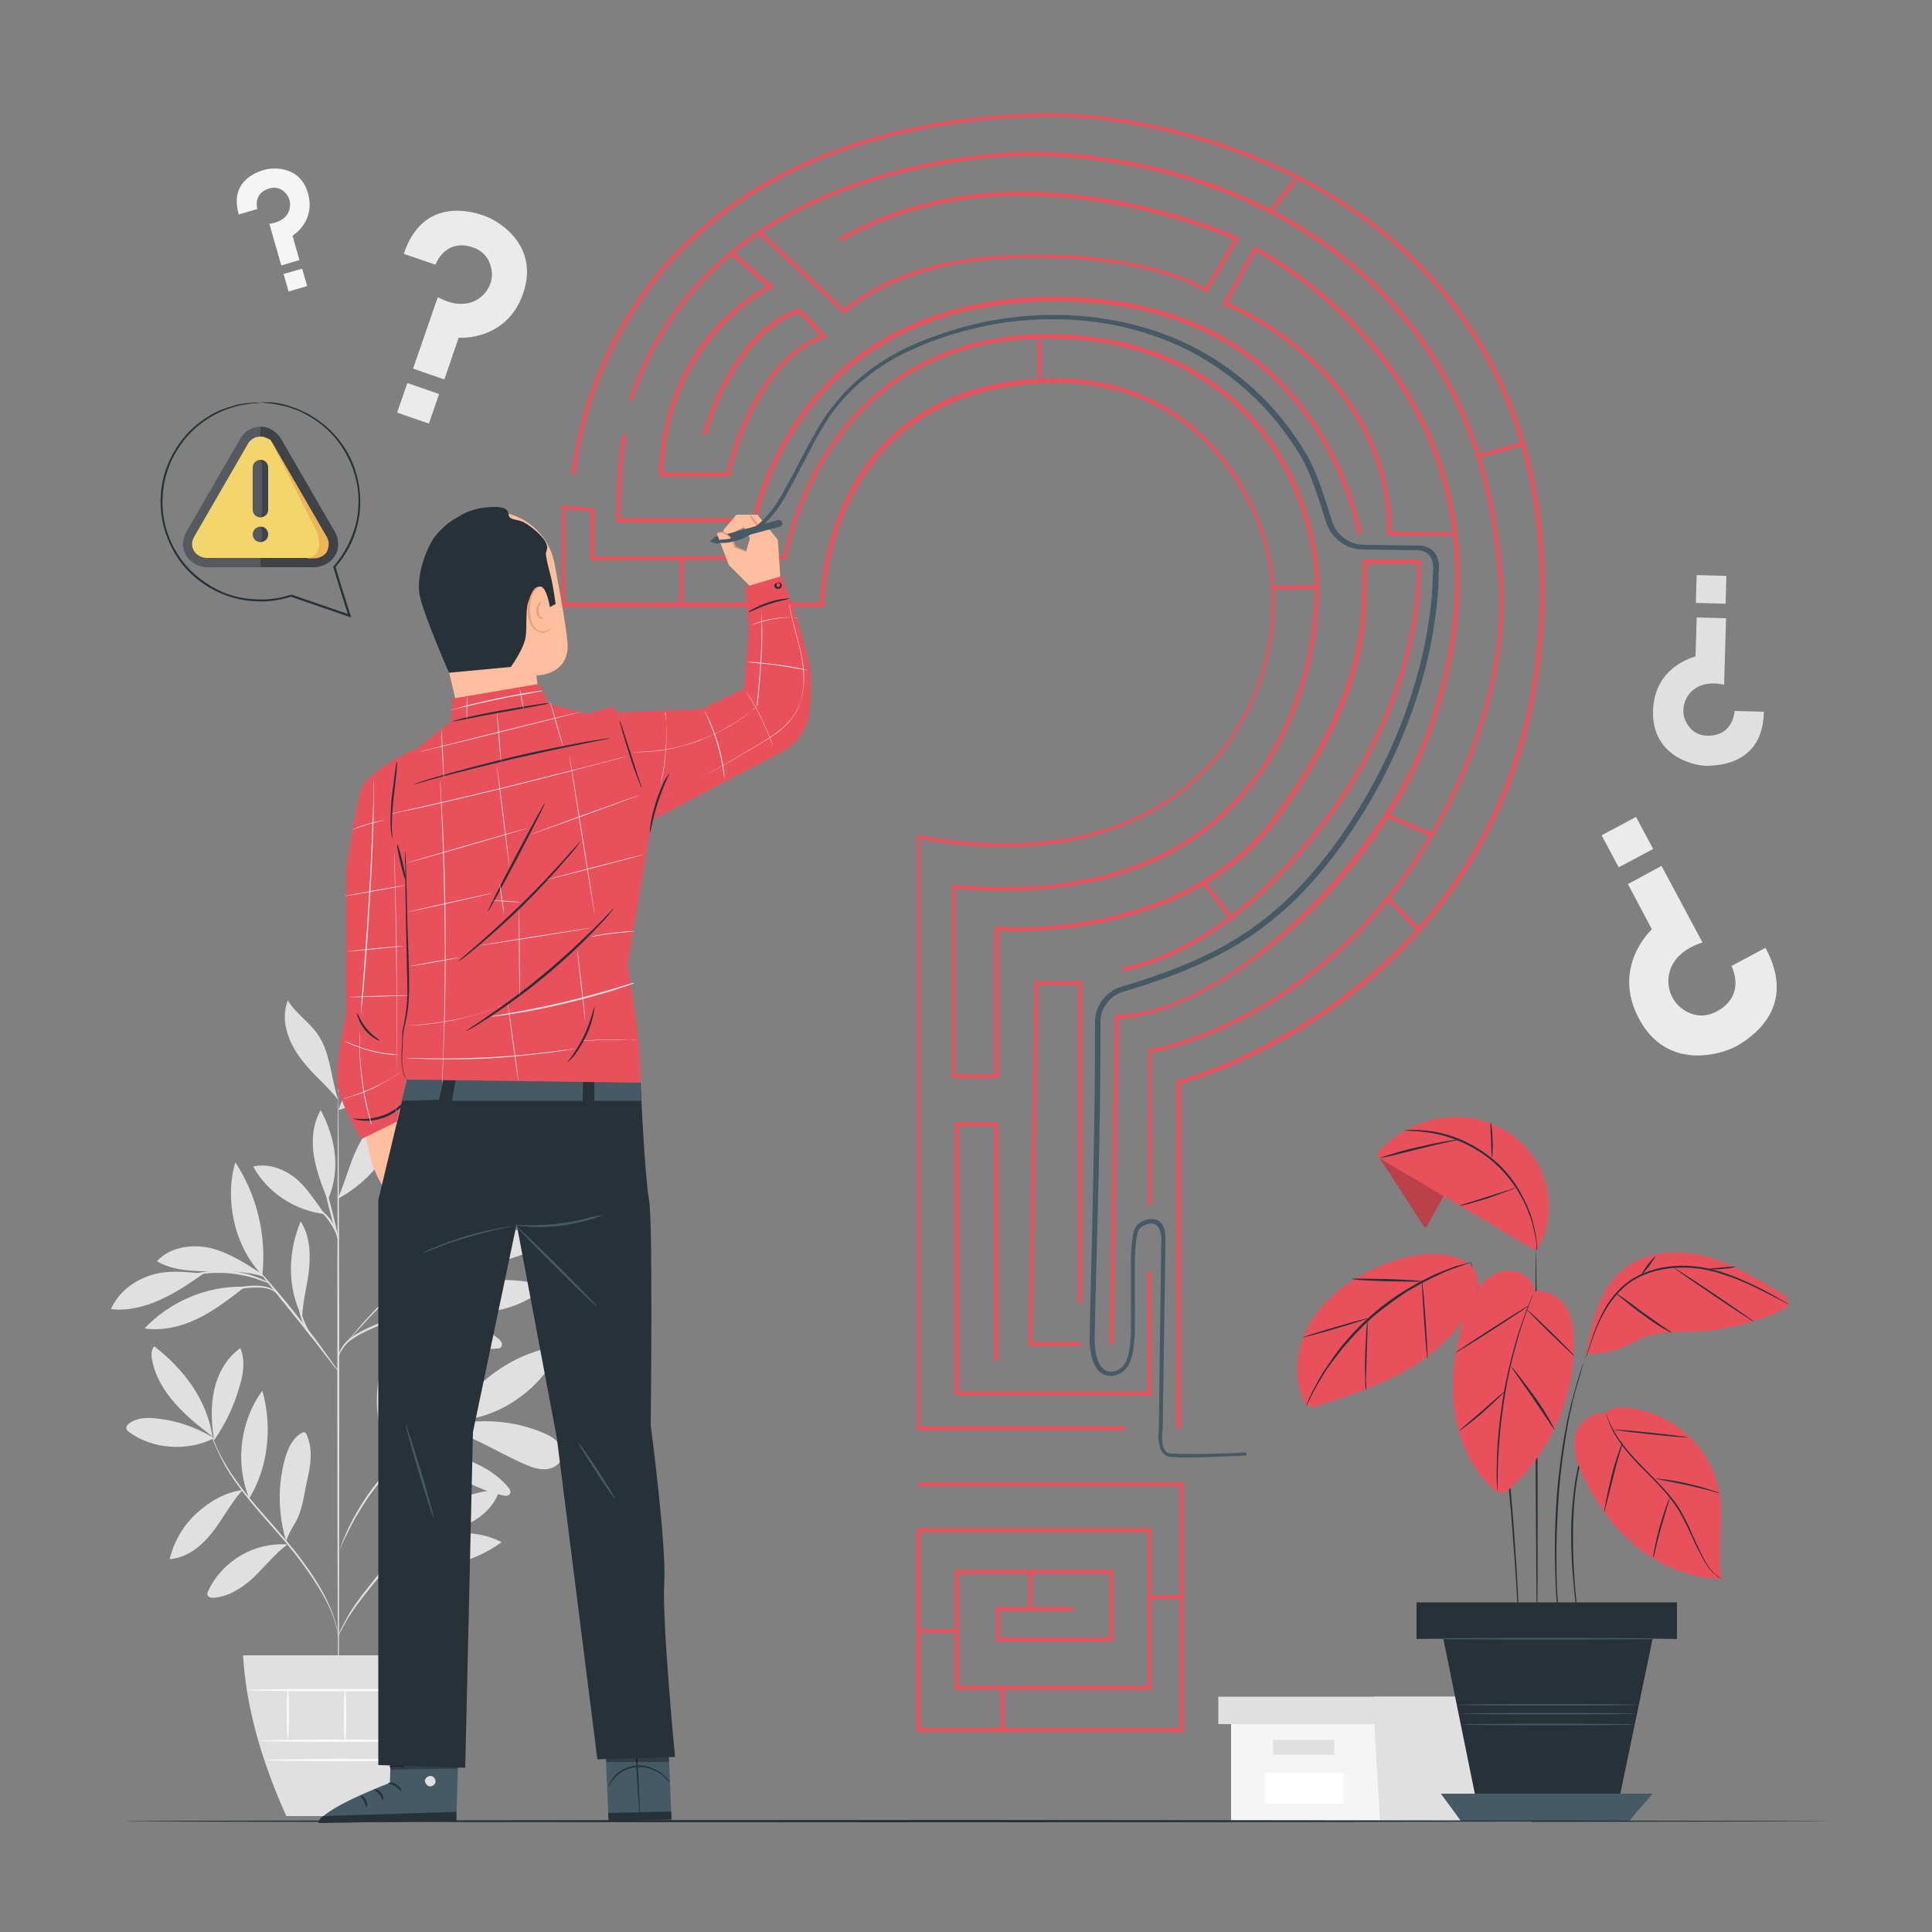 <?xml version="1.0" encoding="utf-8"?>
<!-- Generator: Adobe Illustrator 19.2.1, SVG Export Plug-In . SVG Version: 6.00 Build 0)  -->
<svg version="1.1" xmlns="http://www.w3.org/2000/svg" xmlns:xlink="http://www.w3.org/1999/xlink" x="0px" y="0px"
	 viewBox="0 0 500 500" style="enable-background:new 0 0 500 500;" xml:space="preserve">
<rect x="0" y="0" width="500" height="500" fill="#808080" stroke="none"/>
<style type="text/css">
	.st0{display:none;}
	.st1{display:inline;fill:#EBEBEB;}
	.st2{fill:#EBEBEB;}
	.st3{fill:#F5F5F5;}
	.st4{fill:#E0E0E0;}
	.st5{fill:#FFFFFF;}
	.st6{fill:#FAFAFA;}
	.st7{fill:#263238;}
	.st8{fill:#455A64;}
	.st9{fill:#E8505B;}
	.st10{opacity:0.2;}
	.st11{fill:none;stroke:#E8505B;stroke-miterlimit:10;}
	.st12{fill:#FFBE9D;}
	.st13{fill:#EB996E;}
	.st14{opacity:0.3;}
	.st15{fill:#3F4347;}
	.st16{fill:#555A61;}
	.st17{fill:#ECB559;}
	.st18{fill:#F3D56C;}
</style>
<g id="Background_Complete">
</g>
<g id="Background_Simple" class="st0">
	<path class="st1" d="M83.1,344.7c-21.7-2.9-39.9-22.8-40.8-44.7c-0.9-21.9,15.5-43.2,36.9-47.9c15-3.3,31.9,0.7,45.3-6.8
		c18.1-10.1,21.8-36.5,39.9-46.8c11.2-6.3,25.8-4.5,36.4,2.7c10.6,7.2,17.4,19.1,20.5,31.6c6.2,25-2,52.3-18.5,72
		c-16.5,19.7-38.1,35.4-63.3,40.9S108.5,348.7,83.1,344.7"/>
	<circle class="st1" cx="266.1" cy="161.7" r="31.4"/>
	<path class="st1" d="M442.8,242.4c-4.7-5.5-10.9-9.7-17.8-12l0.1,0c-8.3-3.4-18.1-2.9-26.3-0.1c-8.2,2.8-15.1,9.2-18.6,17.1
		c-3.5,7.8-2.9,18.4,4.1,23.3c8.7,6.1,22.1,0.4,30.6,6.8c5.3,4,7,11.6,12.6,15.1c4.9,3.1,11.8,1.9,16.3-1.8c4.5-3.7,6.9-9.4,8-15.2
		C453.9,264,450.5,251.4,442.8,242.4z"/>
</g>
<g id="Plant">
</g>
<g id="Labyrinth">
</g>
<g id="Character">
</g>
<g id="Floor">
</g>
<g id="Speech_Bubble">
</g>
<g id="Line">
	<g>
		<g>
			<g>
				<path class="st2" d="M456.9,245.3l-8.8,4.7c0,0,4,7.4-3.7,11.7c-4,2.2-7.4,0.7-9.4-0.9c-2.2-1.8-3.4-4.6-3.2-7.5
					c0.2-3.3,2.3-7.3,8.8-9.4L430,224.1l-8.7,4.7l6.2,11.7c0,0-10.6,9.7-3.3,23.2c6.9,12.9,20.1,9.7,25.1,7.1
					C453,268.7,465.4,260.9,456.9,245.3z"/>
			</g>
			<g>
				
					<rect x="416.1" y="213.5" transform="matrix(-0.882 0.471 -0.471 -0.882 895.388 212.033)" class="st2" width="10.1" height="9.4"/>
			</g>
		</g>
		<g>
			<g>
				<path class="st2" d="M104.5,65.7l8.2,2.8c0,0,2.4-6.9,9.6-4.5c3.7,1.2,4.8,4.3,5,6.5c0.2,2.5-1,4.9-2.9,6.4
					c-2.2,1.8-6,2.8-11.1,0l-6.4,18.5l8.1,2.8l3.7-10.8c0,0,12.4,1,16.7-11.5c4.1-12-5.6-18.5-10.2-20.1
					C121.6,54.5,109.3,51.2,104.5,65.7z"/>
			</g>
			<g>
				
					<rect x="103.9" y="100.3" transform="matrix(0.945 0.327 -0.327 0.945 40.036 -29.633)" class="st2" width="8.7" height="8.1"/>
			</g>
		</g>
		<g>
			<g>
				<path class="st3" d="M61.8,55.5l4.8-1.4c0,0-1.2-4,3-5.3c2.2-0.7,3.7,0.4,4.5,1.4c0.9,1.1,1.2,2.6,0.8,4
					c-0.4,1.6-1.9,3.3-5.2,3.7l3.1,10.8l4.7-1.4L75.7,61c0,0,6.1-3.6,4-11c-2-7-8.8-6.8-11.5-6C66.2,44.6,59.3,47.1,61.8,55.5z"/>
			</g>
			<g>
				
					<rect x="73.9" y="70.1" transform="matrix(0.961 -0.278 0.278 0.961 -17.12 24.093)" class="st3" width="5" height="4.7"/>
			</g>
		</g>
		<g>
			<g>
				<path class="st4" d="M456.5,184.2l-7.6-0.2c0,0-0.2,6.4-6.9,6.4c-3.5,0-5.2-2.4-5.9-4.1c-0.8-2-0.5-4.3,0.7-6.2
					c1.4-2.1,4.3-4,9.4-2.9l0.5-17.2l-7.6-0.2l-0.3,10.1c0,0-10.7,2.4-11,14.1c-0.3,11.2,9.7,14.1,13.9,14.2
					C445,198.1,456.2,197.7,456.5,184.2z"/>
			</g>
			<g>
				
					<rect x="439.2" y="149" transform="matrix(-1 -2.760587e-002 2.760587e-002 -1 881.676 317.366)" class="st4" width="7.7" height="7.2"/>
			</g>
		</g>
		<g>
			<g>
				<g>
					<g>
						<g>
							<g>
								<g>
									<g>
										<polygon class="st3" points="318.6,446.2 318.6,471.5 355.6,471.5 396.4,471.5 396.4,446.2 										"/>
									</g>
								</g>
							</g>
						</g>
					</g>
				</g>
				<g>
					<g>
						<g>
							<g>
								<g>
									<g>
										<polygon class="st4" points="315.3,439.1 315.3,446.2 399.1,446.2 399.1,439.1 355.6,439.1 										"/>
									</g>
								</g>
							</g>
						</g>
					</g>
				</g>
				<g>
					<g>
						<g>
							<g>
								<g>
									<g>
										<polygon class="st4" points="357.2,471.5 396.4,471.5 396.4,446.2 399.1,446.2 399.1,439.1 355.6,439.1 355.6,445.5 
																					"/>
									</g>
								</g>
							</g>
						</g>
					</g>
				</g>
				<g>
					<g>
						<g>
							<g>
								<g>
									<g>
										<rect x="329.5" y="450.3" class="st4" width="15.8" height="3.8"/>
									</g>
								</g>
							</g>
						</g>
					</g>
				</g>
				<g>
					<g>
						<g>
							<g>
								<g>
									<g>
										<rect x="327.4" y="458.8" class="st5" width="20.3" height="8"/>
									</g>
								</g>
							</g>
						</g>
					</g>
				</g>
			</g>
		</g>
		<g>
			<g>
				<g>
					<g>
						<path class="st4" d="M55.4,372.2c-4.5-2.8-9.7-4.6-14.9-5.1c-2.4-0.3-5.1-0.2-7.1,1.3c-0.4,0.3-0.8,0.8-0.7,1.3
							c0.1,0.4,0.4,0.7,0.7,0.9C39.4,375.1,48.6,375.7,55.4,372.2"/>
					</g>
				</g>
				<g>
					<g>
						<path class="st4" d="M55,371.8c-3.4-2.6-6.8-5.3-9.6-8.5c-2.9-3.2-5.2-7-6-11.2c-0.3-1.3-0.3-2.7,0.5-3.7
							C47.5,354.3,53.5,362.1,55,371.8"/>
					</g>
				</g>
				<g>
					<g>
						<path class="st4" d="M55.3,372.1c-0.6-4.2-0.8-8.5,0.2-12.7c1-4.1,3.2-8.1,6.7-10.5c1.3,3.1,0.8,6.7-0.2,9.9
							c-1.4,5-3.7,9.8-6.7,14.1"/>
					</g>
				</g>
				<g>
					<g>
						<path class="st4" d="M62.8,385.6c-4.6,0.6-8.6,3-12,6.1c-3.4,3.1-5.8,7.3-6.9,11.8c4.5-0.3,8.3-3.4,11.1-7
							C57.8,392.9,59.7,389,62.8,385.6"/>
					</g>
				</g>
				<g>
					<g>
						<path class="st4" d="M64.5,387.8c-3.7-9.1-2.4-20,3.4-27.9C70.5,369.1,69.5,379.6,64.5,387.8"/>
					</g>
				</g>
				<g>
					<g>
						<path class="st4" d="M74.4,399.7c-4.2-0.3-8.4,0.7-12,2.8c-3.6,2.1-6.6,5.2-8.4,9c-0.3,0.5-0.5,1.1-0.1,1.6
							c0.3,0.4,0.9,0.4,1.4,0.4c4-0.3,7.6-2.7,10.5-5.4C68.7,405.2,71.3,402,74.4,399.7"/>
					</g>
				</g>
				<g>
					<g>
						<path class="st4" d="M74.1,399c-2.1-6.9-2.3-14.3-0.4-21.3c0.7-2.7,2-5.6,4.5-6.9c0.2-0.1,0.5-0.2,0.7-0.1
							c0.2,0.1,0.3,0.3,0.4,0.5c0.9,1.9,1.2,4,1.1,6.1c-0.1,2.1-0.5,4.1-1,6.2c-0.8,3.8-1.2,7.8-3.3,11.1c-0.5,0.8-0.9,1.6-1.3,2.4
							c-0.4,0.8-0.4,1.1-0.8,1.8"/>
					</g>
				</g>
				<g>
					<g>
						<path class="st4" d="M100.5,402.9c-2-7.4,0.1-16.4,4.8-22.5c0.3-0.4,0.8-0.9,1.4-0.9c0.9,0.1,1.1,1.2,1,2.1
							C107.4,389.2,104.8,396.7,100.5,402.9"/>
					</g>
				</g>
				<g>
					<g>
						<path class="st4" d="M102.9,404.6c9,2.3,19.4,0.1,26.9-5.5c-4.5-2.3-9.7-2.9-14.6-1.8C110.3,398.4,105.9,400.6,102.9,404.6"/>
					</g>
				</g>
				<g>
					<g>
						<path class="st4" d="M104.9,399.6c5.1-8.2,14.8-13.6,24.4-14.1c-1.1,3.9-4.3,7-8,8.8c-3.6,1.8-7.7,2.6-11.7,3.4
							C108,398.1,105.9,398.4,104.9,399.6"/>
					</g>
				</g>
				<g>
					<g>
						<path class="st4" d="M101,375.6c1.4-4.7,2.7-9.4,3.1-14.3c0.4-4.9-0.3-10-2.8-14.1c-4.7,9.1-5.2,19.8-0.4,28.9"/>
					</g>
				</g>
				<g>
					<g>
						<path class="st4" d="M116.9,367.6c5.5-10,16.8-18.1,28.2-19.2C140.7,359.3,128.7,367.8,116.9,367.6"/>
					</g>
				</g>
				<g>
					<g>
						<path class="st4" d="M113.4,369.5c8.2,1.3,15.3,6.5,23,9.7c1.6,0.7,3.4,1.2,5.2,1c1.8-0.2,3.5-1.4,3.9-3.2
							c0.3-1.4-0.3-3-1.4-4c-1-1.1-2.4-1.7-3.8-2.3c-8.4-3.5-17.4-3.6-26.2-1.5"/>
					</g>
				</g>
				<g>
					<g>
						<path class="st4" d="M108.7,375.3c1.9,0.5,2.5,1.5,4,2.8c5,4.3,11,7.4,17.4,8.9c0.7,0.2,1.5,0.2,1.9-0.4
							c0.3-0.5-0.1-1.2-0.4-1.6c-2.7-3.3-6.5-5.6-10.5-7.1c-4-1.5-7.5-3.3-12.3-2.9"/>
					</g>
				</g>
				<g>
					<g>
						<path class="st4" d="M103.3,340.4c6.7,6.3,16.1,9.5,25.3,8.6c0.4,0,0.9-0.1,1.1-0.4c0.6-0.7-0.1-1.8-0.9-2.3
							C121.4,340.5,112.4,338.1,103.3,340.4"/>
					</g>
				</g>
				<g>
					<g>
						<path class="st4" d="M109.7,338.1c8.9-6.6,21-8.6,31.5-5.2c-4,3.9-9.5,6-15,6.6C120.6,340.1,115.1,339.4,109.7,338.1"/>
					</g>
				</g>
				<g>
					<g>
						<path class="st4" d="M107.1,322.1c-0.7-7.4-0.3-13.3-0.8-20.7c0-0.6-0.2-1.3-0.7-1.5c-0.8-0.3-1.4,0.7-1.7,1.4
							c-2.2,6.9-1,14.7,3.2,20.6"/>
					</g>
				</g>
				<g>
					<g>
						<path class="st4" d="M106.6,322.9c5-3.1,8.8-7.2,12.3-11.9c2.4-3.3,4.5-7.3,3.9-11.4c-3.4-0.1-6.6,1.8-8.9,4.4
							c-2.2,2.6-3.5,5.8-4.5,9.1C108.4,316.3,107.7,319.7,106.6,322.9"/>
					</g>
				</g>
				<g>
					<g>
						<path class="st4" d="M118.6,319.5c11-4.1,21.3-10.1,30.2-17.8c-3.6-1.5-7.7-0.6-11.3,0.9c-8.2,3.3-15,8.9-19,16.9"/>
					</g>
				</g>
				<g>
					<g>
						<path class="st4" d="M110,326.9c5.6,0.6,11.2,1,16.8,0.1c5.4-0.9,10.6-3.1,15.7-5.2c0.4-0.2,0.9-0.4,1.1-0.8
							c0.2-0.5,0-1-0.4-1.3c-0.4-0.3-0.9-0.5-1.3-0.6c-5.5-1.5-11.5-0.8-16.9,1C119.4,321.9,114.9,324.1,110,326.9"/>
					</g>
				</g>
				<g>
					<g>
						<path class="st4" d="M78.1,340.7c-3.8-7.7-3.6-16.6-0.3-24.6c2.3,3.5,2.6,8,2.2,12.2c-0.4,4.2-1.7,8.5-1.8,12.7"/>
					</g>
				</g>
				<g>
					<g>
						<path class="st4" d="M62.9,333c-9.5-0.2-19,3.9-25.5,10.8c4.7,0.7,9.6-0.5,13.9-2.6c4.3-2.1,8.1-5.1,11.9-8"/>
					</g>
				</g>
				<g>
					<g>
						<path class="st4" d="M52.7,329.6c-4.6-0.4-9.1-1-13.6,0.4c-4.5,1.4-8.5,4.5-10.4,8.8c4.3,0.5,8.8-0.6,12.7-2.4
							C45.5,334.6,49.1,332.1,52.7,329.6"/>
					</g>
				</g>
				<g>
					<g>
						<path class="st4" d="M67.8,329.7c-4.2-2.7-8.5-5.5-13.3-6.7c-4.9-1.1-10.5-0.3-13.9,3.4c3.9,2.3,8.7,2.6,13.3,2.6
							c4.6,0,10.2-0.1,14.5,1.5"/>
					</g>
				</g>
				<g>
					<g>
						<path class="st4" d="M67.9,330c-7.1-7-9.9-19.6-7-29.2C66.5,309.3,69,319.8,67.9,330"/>
					</g>
				</g>
				<g>
					<g>
						<path class="st4" d="M87.5,310.1c1.3-3.1,2.3-6.4,3.5-9.6c1.2-3.2,2.7-6.3,5-8.9c2.3-2.5,5.4-4.4,8.9-4.6
							c-2.1,9.7-8.5,18.3-17.2,23.1"/>
					</g>
				</g>
				<g>
					<g>
						<path class="st4" d="M84,314.2c-2.2-3.1-4.8-7.2-7.8-9.5c-3-2.3-7-3.7-10.7-2.8C69.2,308.6,76.3,313.3,84,314.2"/>
					</g>
				</g>
				<g>
					<g>
						<path class="st4" d="M84.7,310.3c-1.5-3.7-2.9-7.5-3.5-11.4c-0.6-3.9-0.2-8.2,1.8-11.6c3.9,7.4,5.2,15.4,1.9,23.1"/>
					</g>
				</g>
				<g>
					<g>
						<path class="st4" d="M87.6,287.3c2.2-7.4,9-12.8,16.2-15.3c0.9-0.3,1.9-0.6,2.8-0.4c1,0.1,1.9,0.8,2.1,1.7
							c0.3,1.3-0.8,2.4-1.7,3.2C101.3,281.4,94.7,285.1,87.6,287.3"/>
					</g>
				</g>
				<g>
					<g>
						<path class="st4" d="M87.6,281.3c0.3-4.7,0.6-9.5,2.1-14c1.5-4.5,4.5-8.7,8.8-10.7c0.7,4.8-1.4,9.6-3.9,13.7
							c-2.5,4.1-5.6,8-7.1,12.6"/>
					</g>
				</g>
				<g>
					<g>
						<path class="st4" d="M87.5,284.6c-1.8-5.4-2-12.2-5.2-16.8c-2.2-3.3-5.8-5.5-7.8-8.9c-1.3,3.2-0.9,6.9,0.5,10.2
							c1.3,3.2,3.6,6,5.9,8.5C83.3,280,85.3,281.9,87.5,284.6"/>
					</g>
				</g>
				<g>
					<g>
						<g>
							<path class="st4" d="M87.6,442.4c-0.1,0-0.3-35.7-0.3-79.8c0-44.1,0.1-79.8,0.2-79.8c0.1,0,0.3,35.7,0.3,79.8
								C87.8,406.6,87.7,442.4,87.6,442.4z"/>
						</g>
					</g>
				</g>
				<g>
					<g>
						<g>
							<path class="st4" d="M118.8,335.3c0,0-0.5,0.2-1.3,0.5c-1,0.3-2.2,0.7-3.7,1.2c-3.1,1.1-7.4,2.6-12.1,4.5
								c-4.6,2-8.9,3.6-11.4,5.7c-1.2,1.1-1.9,2.2-2.3,3c-0.4,0.8-0.4,1.4-0.5,1.3c0,0,0-0.1,0-0.4c0-0.2,0.1-0.6,0.3-1
								c0.3-0.9,1-2.1,2.2-3.2c1.2-1.1,3-2.2,5-3.1c2-0.9,4.2-1.9,6.5-2.8c4.7-1.9,9-3.4,12.1-4.4c1.6-0.5,2.9-0.9,3.8-1.1
								C118.3,335.4,118.8,335.2,118.8,335.3z"/>
						</g>
					</g>
				</g>
				<g>
					<g>
						<g>
							<path class="st4" d="M129,310.1c0,0-0.1,0.2-0.4,0.4c-0.3,0.3-0.7,0.6-1.1,1.1c-1.1,1-2.5,2.3-4.3,3.9
								c-3.7,3.3-8.7,7.8-14.3,12.7c-5.6,5-10.4,9.7-13.7,13.2c-1.7,1.8-3,3.3-3.9,4.3c-0.4,0.5-0.8,0.9-1,1.2
								c-0.2,0.3-0.4,0.4-0.4,0.4c0,0,0.1-0.2,0.3-0.5c0.2-0.3,0.5-0.7,1-1.2c0.9-1.1,2.1-2.6,3.8-4.4c3.3-3.6,8.1-8.4,13.6-13.4
								c5.6-4.9,10.7-9.4,14.4-12.6c1.8-1.6,3.3-2.8,4.4-3.8c0.5-0.4,0.9-0.7,1.2-1C128.9,310.2,129,310.1,129,310.1z"/>
						</g>
					</g>
				</g>
				<g>
					<g>
						<g>
							<path class="st4" d="M103,333.2c-0.1-0.1,1-2.7,2.2-6.1c1.2-3.4,1.7-6.3,1.9-6.2c0.1,0-0.2,3-1.4,6.4
								c-0.6,1.7-1.2,3.2-1.7,4.3C103.4,332.6,103,333.3,103,333.2z"/>
						</g>
					</g>
				</g>
				<g>
					<g>
						<g>
							<path class="st4" d="M87.6,354.9c0,0-0.3-0.3-0.9-1c-0.6-0.7-1.3-1.7-2.2-2.8c-1.8-2.4-4.4-5.7-7.3-9.3
								c-2.9-3.6-5.5-6.8-7.4-9.2c-0.9-1.1-1.6-2-2.2-2.8c-0.5-0.7-0.8-1-0.8-1.1c0,0,0.4,0.3,0.9,0.9c0.6,0.6,1.4,1.5,2.4,2.7
								c2,2.3,4.7,5.5,7.5,9.1c2.9,3.6,5.4,6.9,7.1,9.4c0.9,1.2,1.6,2.2,2.1,2.9C87.4,354.4,87.6,354.8,87.6,354.9z"/>
						</g>
					</g>
				</g>
				<g>
					<g>
						<g>
							<path class="st4" d="M80.7,346.1c-0.1,0.1-1.9-2.1-2.9-5.4c-0.7-2.3-0.7-4.4-0.7-5.4l0.2,0c-0.1,0.4-0.2,0.6-0.2,0.6
								c0,0,0-0.2,0-0.7l0.2,0c0.1,1,0.2,3,0.9,5.3C79.3,343.7,80.9,346,80.7,346.1z"/>
						</g>
					</g>
				</g>
				<g>
					<g>
						<g>
							<path class="st4" d="M71.9,334.9c-0.1,0.1-0.7-0.7-2-1.2c-1.3-0.5-3.4-0.6-5.6-0.4c-2.2,0.2-4.2,0.6-5.6,0.9
								c-1.4,0.4-2.3,0.6-2.3,0.6c0-0.1,0.8-0.5,2.2-0.9c1.4-0.4,3.4-0.9,5.7-1.1c2.2-0.2,4.4,0,5.7,0.6
								C71.4,334.1,71.9,334.9,71.9,334.9z"/>
						</g>
					</g>
				</g>
				<g>
					<g>
						<g>
							<path class="st4" d="M69.8,332.2c0,0.1-1.2-0.5-3.1-1.1c-1.9-0.7-4.6-1.3-7.7-1.6c-3.1-0.2-5.8,0-7.8,0.4
								c-2,0.4-3.2,0.7-3.2,0.6c0,0,0.3-0.2,0.8-0.3c0.5-0.2,1.3-0.4,2.3-0.7c2-0.5,4.8-0.8,7.9-0.6c3.1,0.2,5.9,1,7.7,1.7
								c0.9,0.4,1.7,0.7,2.2,1C69.5,332.1,69.8,332.2,69.8,332.2z"/>
						</g>
					</g>
				</g>
				<g>
					<g>
						<g>
							
								<ellipse transform="matrix(0.969 -0.246 0.246 0.969 -74.321 30.63)" class="st4" cx="85.5" cy="313" rx="0.3" ry="8.1"/>
						</g>
					</g>
				</g>
				<g>
					<g>
						<g>
							<path class="st4" d="M87.7,320.8c-0.2,0-0.8-2.3-2.5-4.7c-1.6-2.4-3.7-3.6-3.7-3.8c0-0.1,0.6,0.2,1.4,0.7
								c0.8,0.6,1.8,1.5,2.7,2.7C87.3,318.4,87.8,320.8,87.7,320.8z"/>
						</g>
					</g>
				</g>
				<g>
					<g>
						<g>
							<path class="st4" d="M87.6,423.3c-0.1,0-0.2-0.9-0.6-2.4c-0.4-1.5-1.1-3.7-2.4-6.2c-2.5-5-7-11.4-12.7-17.9
								c-2.8-3.2-5.6-6.3-7.9-9.2c-2.3-2.9-4.3-5.7-5.7-8.2c-1.4-2.5-2.3-4.6-2.9-6c-0.3-0.7-0.5-1.3-0.6-1.7
								c-0.1-0.4-0.2-0.6-0.1-0.6c0,0,0.3,0.8,0.9,2.3c0.6,1.5,1.5,3.5,3,5.9c1.4,2.4,3.4,5.2,5.7,8c2.3,2.9,5.1,5.9,7.9,9.2
								c5.7,6.4,10.2,12.9,12.6,18c1.2,2.6,1.9,4.8,2.3,6.3c0.2,0.8,0.3,1.4,0.3,1.8C87.6,423.1,87.6,423.3,87.6,423.3z"/>
						</g>
					</g>
				</g>
				<g>
					<g>
						<g>
							<path class="st4" d="M115.8,391.4c0,0-0.5,0.3-1.5,0.8c-0.9,0.5-2.3,1.4-3.8,2.5c-1.5,1.2-3.3,2.7-5,4.6
								c-1.8,1.9-3.6,4-5.5,6.4c-3.7,4.7-7.2,8.8-9.3,12.1c-1.1,1.6-1.8,3-2.3,4c-0.5,1-0.8,1.5-0.8,1.5c0,0,0-0.2,0.1-0.4
								c0.1-0.3,0.3-0.7,0.5-1.2c0.5-1,1.2-2.4,2.2-4.1c2-3.4,5.5-7.6,9.2-12.2c1.9-2.3,3.7-4.5,5.5-6.4c1.8-1.9,3.6-3.4,5.2-4.6
								c1.6-1.2,3-1.9,4-2.4c0.5-0.2,0.9-0.4,1.2-0.5C115.6,391.4,115.8,391.4,115.8,391.4z"/>
						</g>
					</g>
				</g>
				<g>
					<g>
						<g>
							<path class="st4" d="M116.3,401.8c0,0.1-1.2,0.2-3.1,0.5c-1.9,0.2-4.6,0.6-7.4,1.5c-2.8,0.9-5.1,2.3-6.6,3.5
								c-1.5,1.2-2.3,2.2-2.3,2.1c0,0,0.1-0.3,0.5-0.7c0.3-0.4,0.9-1,1.6-1.7c1.5-1.3,3.8-2.8,6.7-3.7c2.9-0.9,5.6-1.2,7.5-1.3
								C115.1,401.7,116.3,401.7,116.3,401.8z"/>
						</g>
					</g>
				</g>
				<g>
					<g>
						<g>
							<path class="st4" d="M97.7,408.1c-0.2-0.1,1.2-2.2,2.3-5.1c1-2.9,1.3-5.5,1.4-5.5c0.1,0,0.1,0.6-0.1,1.7
								c-0.1,1-0.4,2.5-0.9,4c-0.5,1.5-1.3,2.8-1.8,3.6C98.2,407.7,97.8,408.2,97.7,408.1z"/>
						</g>
					</g>
				</g>
				<g>
					<g>
						<g>
							<path class="st4" d="M124.9,363.6c0,0-0.2,0.1-0.5,0.3c-0.4,0.2-0.9,0.4-1.5,0.7c-0.6,0.3-1.4,0.6-2.3,1.1
								c-0.9,0.5-1.9,0.9-3,1.6c-0.5,0.3-1.1,0.6-1.7,1c-0.6,0.3-1.2,0.7-1.8,1.1c-1.3,0.8-2.5,1.7-3.9,2.7c-2.6,2-5.4,4.4-8.1,7.1
								c-2.6,2.8-4.9,5.6-6.8,8.3c-0.9,1.4-1.8,2.7-2.5,4c-0.4,0.6-0.8,1.2-1.1,1.8c-0.3,0.6-0.6,1.2-0.9,1.7c-0.6,1.1-1,2.1-1.5,3
								c-0.4,0.9-0.8,1.7-1,2.3c-0.3,0.6-0.5,1.1-0.6,1.5c-0.1,0.3-0.2,0.5-0.2,0.5s0-0.2,0.2-0.5c0.1-0.4,0.3-0.9,0.5-1.5
								c0.2-0.7,0.5-1.5,0.9-2.4c0.4-0.9,0.8-2,1.4-3.1c0.3-0.6,0.6-1.2,0.9-1.8c0.3-0.6,0.7-1.2,1.1-1.9c0.7-1.3,1.6-2.6,2.5-4
								c1.9-2.7,4.2-5.6,6.8-8.4c2.7-2.8,5.5-5.1,8.1-7.1c1.4-1,2.6-1.9,3.9-2.6c0.6-0.4,1.2-0.8,1.8-1.1c0.6-0.3,1.2-0.6,1.7-0.9
								c1.1-0.6,2.1-1.1,3-1.5c0.9-0.4,1.7-0.8,2.4-1c0.6-0.2,1.1-0.4,1.5-0.6C124.7,363.7,124.9,363.6,124.9,363.6z"/>
						</g>
					</g>
				</g>
				<g>
					<g>
						<g>
							<path class="st4" d="M102.6,378.6c0,0,0.2-0.9,1.2-1.8c1-1,2.8-1.8,4.9-1.9c2.1-0.1,4,0.5,5.2,1c1.3,0.5,2,0.9,2,1
								c0,0.1-0.8-0.2-2.1-0.6c-1.3-0.4-3.1-0.9-5.1-0.8c-2,0.1-3.7,0.8-4.7,1.7C103,377.9,102.7,378.7,102.6,378.6z"/>
						</g>
					</g>
				</g>
				<g>
					<g>
						<g>
							<path class="st4" d="M99.2,382.1c-0.1-0.1,1.1-1.9,1.4-4.6c0.3-2.6-0.5-4.7-0.3-4.8c0.1,0,0.3,0.5,0.6,1.3
								c0.2,0.9,0.4,2.1,0.2,3.5c-0.2,1.4-0.6,2.6-1,3.3C99.7,381.7,99.3,382.1,99.2,382.1z"/>
						</g>
					</g>
				</g>
			</g>
			<g>
				<g>
					<path class="st4" d="M62.9,428.4c0.8,13.7,4.9,27.6,11.2,41.6h27.5c6-13.9,9.9-27.8,10.6-41.6H62.9z"/>
				</g>
			</g>
			<g>
				<g>
					<g>
						<ellipse class="st6" cx="87.5" cy="450.5" rx="20.2" ry="0.3"/>
					</g>
				</g>
			</g>
			<g>
				<g>
					<g>
						<ellipse class="st6" cx="88.1" cy="455.5" rx="19" ry="0.3"/>
					</g>
				</g>
			</g>
			<g>
				<g>
					<g>
						<ellipse class="st6" cx="74.5" cy="443.7" rx="0.3" ry="6.3"/>
					</g>
				</g>
			</g>
			<g>
				<g>
					<g>
						<ellipse class="st6" cx="89.3" cy="444" rx="0.3" ry="6.6"/>
					</g>
				</g>
			</g>
			<g>
				<g>
					<g>
						<ellipse class="st6" cx="103.1" cy="444" rx="0.3" ry="6.7"/>
					</g>
				</g>
			</g>
			<g>
				<g>
					<g>
						<ellipse class="st6" cx="87.5" cy="437.4" rx="23.7" ry="0.3"/>
					</g>
				</g>
			</g>
		</g>
		<g>
			<g>
				<g>
					<g>
						<g>
							<rect x="366.7" y="414.9" class="st7" width="67.2" height="9.2"/>
						</g>
					</g>
				</g>
				<g>
					<g>
						<g>
							<path class="st7" d="M434,424.2h-67.4v-9.5H434V424.2z M366.8,424h67v-9h-67V424z"/>
						</g>
					</g>
				</g>
			</g>
			<g>
				<g>
					<g>
						<g>
							<polygon class="st7" points="372.9,421 382.6,468.7 418.4,468.7 427.7,424.1 							"/>
						</g>
					</g>
				</g>
			</g>
			<g>
				<g>
					<g>
						<g>
							<polygon class="st8" points="372.9,464.2 378.1,471.3 421.6,471.3 427.7,464.2 							"/>
						</g>
					</g>
				</g>
			</g>
			<g>
				<g>
					<g>
						<g>
							<g>
								<path class="st7" d="M397.8,422.4c-0.1,0-0.3-22.1-0.4-49.4c-0.1-27.3,0-49.4,0.1-49.4c0.1,0,0.3,22.1,0.4,49.4
									C398,400.3,397.9,422.4,397.8,422.4z"/>
							</g>
						</g>
					</g>
				</g>
			</g>
			<g>
				<g>
					<g>
						<g>
							<g>
								<path class="st7" d="M412.7,367.1c0,0,0,0.2-0.2,0.5c-0.2,0.4-0.4,0.8-0.6,1.4c-0.1,0.3-0.3,0.7-0.4,1
									c-0.1,0.4-0.3,0.8-0.4,1.3c-0.2,0.5-0.3,0.9-0.5,1.4c-0.2,0.5-0.3,1.1-0.5,1.6c-0.7,2.3-1.3,5.1-1.9,8.2
									c-0.5,3.1-0.9,6.6-1,10.3c-0.3,7.3,0.1,14,0.5,18.8c0.2,2.4,0.4,4.3,0.6,5.7c0.1,0.6,0.1,1.1,0.2,1.5c0,0.4,0,0.5,0,0.5
									c0,0-0.1-0.2-0.1-0.5c-0.1-0.4-0.2-0.9-0.3-1.5c-0.2-1.3-0.5-3.3-0.7-5.7c-0.5-4.8-1-11.5-0.7-18.8
									c0.2-3.7,0.6-7.2,1.1-10.3c0.6-3.1,1.2-6,2-8.3c0.2-0.6,0.3-1.1,0.5-1.6c0.2-0.5,0.4-1,0.6-1.4c0.2-0.4,0.3-0.9,0.5-1.2
									c0.2-0.4,0.3-0.7,0.5-1c0.3-0.6,0.5-1,0.7-1.4C412.6,367.3,412.7,367.1,412.7,367.1z"/>
							</g>
						</g>
					</g>
				</g>
			</g>
			<g>
				<g>
					<g>
						<g>
							<g>
								<path class="st7" d="M411,349.2c0,0-0.1,0.3-0.2,0.7c-0.2,0.5-0.4,1.2-0.7,2.1c-0.2,0.4-0.3,0.9-0.5,1.5
									c-0.2,0.6-0.3,1.1-0.5,1.8c-0.4,1.3-0.8,2.7-1.3,4.4c-0.2,0.8-0.4,1.7-0.7,2.6c-0.2,0.9-0.4,1.8-0.6,2.8
									c-0.5,1.9-0.8,4-1.2,6.2c-0.7,4.4-1.4,9.2-1.8,14.4c-0.4,5.1-0.6,10-0.7,14.5c0,4.5,0,8.5,0.2,11.8c0.1,1.7,0.2,3.2,0.3,4.5
									c0.1,1.3,0.2,2.5,0.2,3.4c0.1,0.9,0.1,1.6,0.2,2.2c0,0.5,0,0.8,0,0.8c0,0-0.1-0.3-0.1-0.7c-0.1-0.5-0.1-1.3-0.3-2.2
									c-0.1-0.9-0.2-2.1-0.3-3.4c-0.1-1.3-0.2-2.9-0.3-4.5c-0.2-3.4-0.3-7.4-0.3-11.9c0-4.5,0.2-9.4,0.6-14.5
									c0.5-5.1,1.1-10,1.9-14.4c0.4-2.2,0.8-4.3,1.3-6.2c0.2-1,0.4-1.9,0.7-2.8c0.2-0.9,0.5-1.7,0.7-2.6c0.4-1.6,0.9-3.1,1.3-4.4
									c0.2-0.6,0.4-1.2,0.6-1.8c0.2-0.5,0.4-1,0.6-1.5c0.3-0.8,0.6-1.5,0.8-2C410.9,349.5,411,349.2,411,349.2z"/>
							</g>
						</g>
					</g>
				</g>
			</g>
			<g>
				<g>
					<g>
						<g>
							<g>
								<path class="st7" d="M393.5,426.3c0,0,0-0.1,0-0.3c0-0.2,0-0.4-0.1-0.8c0-0.7-0.1-1.7-0.2-2.9c-0.2-2.6-0.4-6.2-0.7-10.8
									c-0.6-9.1-1.4-21.6-3-35.5c-0.8-6.9-1.7-13.5-2.6-19.4c-0.5-3-1-5.8-1.5-8.4c-0.5-2.6-1-5.1-1.5-7.3c-0.4-2.2-0.9-4.2-1.3-6
									c-0.4-1.8-0.8-3.3-1.1-4.5c-0.3-1.2-0.5-2.2-0.7-2.8c-0.1-0.3-0.1-0.5-0.2-0.7c0-0.2-0.1-0.3,0-0.3c0,0,0,0.1,0.1,0.2
									c0.1,0.2,0.1,0.4,0.2,0.7c0.2,0.7,0.5,1.6,0.8,2.8c0.3,1.2,0.7,2.7,1.2,4.5c0.4,1.8,0.9,3.8,1.4,6c0.5,2.2,1,4.7,1.5,7.3
									c0.5,2.6,1,5.5,1.5,8.4c1,5.9,1.9,12.5,2.7,19.4c1.5,13.8,2.3,26.4,2.8,35.5c0.2,4.5,0.4,8.2,0.5,10.8
									c0,1.2,0.1,2.2,0.1,2.9c0,0.3,0,0.6,0,0.8C393.5,426.2,393.5,426.3,393.5,426.3z"/>
							</g>
						</g>
					</g>
				</g>
			</g>
			<g>
				<g>
					<g>
						<g>
							<path class="st9" d="M397.2,334.3c-0.3-3.1-3.5-5.5-6.6-5.5c-3.1,0-6.1,1.9-8,4.3c-1.9,2.5-3,5.5-3.9,8.5
								c-2.1,7.4-3.3,15.1-2.4,22.7c0.9,7.6,4,15.1,9.5,20.5c0.9,0.9,2,1.8,3.3,1.5c0.7-0.1,1.2-0.6,1.7-1.1
								c10.7-9.7,16.9-24.2,16.5-38.7c-0.1-2.9-0.5-5.9-2.1-8.3C403.7,335.9,400,333.3,397.2,334.3"/>
						</g>
					</g>
				</g>
			</g>
			<g>
				<g>
					<g>
						<g>
							<g>
								<path class="st9" d="M373.8,309.2c-1.5,2.7-3,5.3-4.4,8c-0.1,0.2-0.2,0.4-0.5,0.4c-0.2,0-0.4-0.2-0.5-0.4
									c-3.9-6-7.8-12-11.7-18l2.7-1.5L373.8,309.2z"/>
							</g>
						</g>
					</g>
				</g>
				<g class="st10">
					<g>
						<g>
							<g>
								<g>
									<path d="M373.8,309.2c-1.5,2.7-3,5.3-4.4,8c-0.1,0.2-0.2,0.4-0.5,0.4c-0.2,0-0.4-0.2-0.5-0.4c-3.9-6-7.8-12-11.7-18
										l2.7-1.5L373.8,309.2z"/>
								</g>
							</g>
						</g>
					</g>
				</g>
				<g>
					<g>
						<g>
							<g>
								<path class="st9" d="M397.5,323.7c-13.3-7.9-26.6-15.7-39.9-23.6c-0.4-0.2-0.8-0.5-1-1c-0.2-0.6,0.3-1.2,0.7-1.6
									c5.5-5.7,13.5-9,21.3-8.4c7.9,0.6,15.4,5.1,19.3,12C401.8,308,401.9,317.2,397.5,323.7"/>
							</g>
						</g>
					</g>
				</g>
				<g>
					<g>
						<g>
							<g>
								<g>
									<path class="st7" d="M363.3,292.6c0,0,0.2,0,0.5-0.1c0.3,0,0.9-0.1,1.5-0.1c1.3,0,3.2,0.1,5.5,0.4c2.3,0.4,5,1.1,7.9,2.4
										c2.8,1.3,5.8,3.1,8.5,5.5c2.7,2.4,4.8,5.2,6.3,7.9c1.5,2.7,2.6,5.3,3.2,7.6c0.6,2.3,0.9,4.2,1,5.5c0.1,0.7,0,0.8,0.1,1.2
										c0,0.3-0.3,0.9-0.3,0.9c0,0,0.2-0.7,0.1-2c-0.2-1.3-0.5-3.2-1.1-5.4c-1.3-4.4-4.2-10.4-9.5-15.2
										c-5.3-4.8-11.6-7.1-16.1-7.9c-2.3-0.4-4.2-0.6-5.5-0.6C364,292.6,363.3,292.6,363.3,292.6z"/>
								</g>
							</g>
						</g>
					</g>
				</g>
				<g>
					<g>
						<g>
							<g>
								<g>
									<path class="st7" d="M392.1,307.4c0,0.1-0.7,0.4-2,0.9c-1.3,0.5-3.1,1.1-5,1.8c-2,0.6-3.8,1.1-5.1,1.5
										c-1.3,0.3-2.2,0.5-2.2,0.4c0-0.1,0.8-0.3,2.1-0.7c1.5-0.5,3.2-1,5.1-1.6c1.9-0.6,3.6-1.2,5.1-1.6
										C391.3,307.6,392.1,307.4,392.1,307.4z"/>
								</g>
							</g>
						</g>
					</g>
				</g>
				<g>
					<g>
						<g>
							<g>
								<g>
									<path class="st7" d="M385.8,290.5c0.1,0,0.4,2,0.5,4.5c0.1,2.5-0.1,4.5-0.2,4.5c-0.1,0-0.2-2-0.2-4.5
										C385.7,292.5,385.7,290.5,385.8,290.5z"/>
								</g>
							</g>
						</g>
					</g>
				</g>
				<g>
					<g>
						<g>
							<g>
								<g>
									<path class="st7" d="M357.2,299.7c0-0.1,1.1-0.5,2.9-1c1.8-0.6,4.3-1.3,7.2-1.9c2.8-0.7,5.4-1.2,7.3-1.5
										c1.9-0.3,3-0.5,3-0.4c0,0.1-1.1,0.3-3,0.7c-1.9,0.4-4.4,1-7.2,1.7c-2.8,0.7-5.3,1.3-7.2,1.8
										C358.4,299.5,357.2,299.7,357.2,299.7z"/>
								</g>
							</g>
						</g>
					</g>
				</g>
			</g>
			<g>
				<g>
					<g>
						<g>
							<g>
								<path class="st9" d="M380.7,327.5c-3.4-2.6-7.1-3.1-11.4-2.9c-4.3,0.2-8.5,1.5-12.5,3.2c-6.7,2.9-13.1,7.3-17.1,13.5
									c-4,6.2-5.4,14.3-2.4,21c0.3,0.7,0.7,1.4,1.4,1.7c0.7,0.3,1.5,0.1,2.3-0.2c7.7-2.5,15.4-5,22.4-8.9
									c7-3.9,13.5-9.4,17.2-16.5c0.9-1.7,1.7-3.5,1.8-5.5C382.6,330.9,382,328.9,380.7,327.5"/>
							</g>
						</g>
					</g>
				</g>
				<g>
					<g>
						<g>
							<g>
								<g>
									<path class="st7" d="M380.7,326.7c0,0-0.2,0.1-0.6,0.2c-0.4,0.1-0.9,0.3-1.6,0.6c-0.4,0.1-0.7,0.2-1.2,0.4
										c-0.4,0.2-0.9,0.3-1.4,0.5c-1,0.4-2.1,0.8-3.3,1.4c-0.6,0.3-1.2,0.6-1.9,0.9c-0.7,0.3-1.3,0.7-2,1
										c-1.4,0.7-2.8,1.6-4.3,2.4c-2.9,1.9-6,4.1-9.1,6.7c-3,2.7-5.6,5.5-7.8,8.1c-1.1,1.4-2.1,2.7-3,3.9
										c-0.4,0.6-0.9,1.2-1.3,1.8c-0.4,0.6-0.7,1.2-1.1,1.8c-0.7,1.1-1.3,2.2-1.8,3.1c-0.2,0.5-0.5,0.9-0.7,1.3
										c-0.2,0.4-0.4,0.8-0.5,1.1c-0.3,0.6-0.6,1.1-0.8,1.5c-0.2,0.3-0.3,0.5-0.3,0.5c0,0,0.1-0.2,0.2-0.6
										c0.2-0.4,0.4-0.9,0.7-1.6c0.2-0.3,0.3-0.7,0.5-1.1c0.2-0.4,0.4-0.8,0.7-1.3c0.5-0.9,1-2,1.7-3.1c0.3-0.6,0.7-1.2,1.1-1.8
										c0.4-0.6,0.8-1.2,1.3-1.9c0.8-1.3,1.9-2.6,2.9-4c2.2-2.7,4.8-5.5,7.9-8.2c3-2.7,6.2-4.9,9.2-6.7c1.5-0.9,2.9-1.7,4.3-2.4
										c0.7-0.3,1.4-0.7,2-1c0.7-0.3,1.3-0.6,1.9-0.8c1.2-0.6,2.3-0.9,3.3-1.3c0.5-0.2,0.9-0.4,1.4-0.5c0.4-0.1,0.8-0.2,1.2-0.3
										c0.7-0.2,1.2-0.3,1.6-0.5C380.5,326.7,380.7,326.7,380.7,326.7z"/>
								</g>
							</g>
						</g>
					</g>
				</g>
				<g>
					<g>
						<g>
							<g>
								<g>
									
										<ellipse transform="matrix(0.96 -0.281 0.281 0.96 -82.571 110.754)" class="st7" cx="345.5" cy="343.7" rx="8.8" ry="0.2"/>
								</g>
							</g>
						</g>
					</g>
				</g>
				<g>
					<g>
						<g>
							<g>
								<g>
									<path class="st7" d="M353.5,359.7c-0.1,0-0.1-1-0.2-2.6c0-1.6-0.1-3.8,0-6.3c0.1-2.5,0.2-4.7,0.3-6.3
										c0.1-1.6,0.3-2.6,0.3-2.6c0.1,0,0.1,1,0,2.6c-0.1,1.8-0.1,3.9-0.2,6.3c-0.1,2.4-0.1,4.5-0.2,6.3
										C353.7,358.7,353.6,359.7,353.5,359.7z"/>
								</g>
							</g>
						</g>
					</g>
				</g>
				<g>
					<g>
						<g>
							<g>
								<g>
									
										<ellipse transform="matrix(0.998 -6.898198e-002 6.898198e-002 0.998 -22.681 26.243)" class="st7" cx="368.6" cy="341.5" rx="0.2" ry="10.1"/>
								</g>
							</g>
						</g>
					</g>
				</g>
				<g>
					<g>
						<g>
							<g>
								<g>
									<path class="st7" d="M349.7,331c0-0.1,1-0.1,2.7-0.1c1.7,0,3.9,0.1,6.4,0.1c2.5,0.1,4.8,0.2,6.4,0.3
										c1.6,0.1,2.7,0.2,2.7,0.3c0,0.1-1,0.1-2.7,0.1c-1.7,0-3.9-0.1-6.5-0.1c-2.5-0.1-4.8-0.2-6.4-0.3
										C350.7,331.1,349.7,331,349.7,331z"/>
								</g>
							</g>
						</g>
					</g>
				</g>
			</g>
			<g>
				<g>
					<g>
						<g>
							<g>
								<path class="st7" d="M387.6,386c0,0,0-0.2-0.1-0.5c0-0.4,0-0.9-0.1-1.5c-0.1-1.3-0.1-3.3,0-5.7c0-2.4,0.2-5.2,0.5-8.4
									c0.3-3.1,0.8-6.6,1.4-10.2c0.7-3.6,1.5-7,2.3-10c0.8-3.1,1.7-5.8,2.5-8c0.8-2.3,1.5-4.1,2-5.3c0.2-0.6,0.4-1,0.6-1.4
									c0.1-0.3,0.2-0.5,0.2-0.5c0,0,0,0.2-0.2,0.5c-0.1,0.4-0.3,0.9-0.5,1.4c-0.5,1.3-1.1,3.1-1.9,5.3c-0.8,2.3-1.6,5-2.4,8
									c-0.8,3.1-1.6,6.4-2.2,10c-0.6,3.6-1.1,7-1.4,10.1c-0.3,3.1-0.5,6-0.6,8.3c-0.1,2.4-0.1,4.3-0.1,5.6c0,0.6,0,1.1,0,1.5
									C387.6,385.8,387.6,386,387.6,386z"/>
							</g>
						</g>
					</g>
				</g>
			</g>
			<g>
				<g>
					<g>
						<g>
							<g>
								<path class="st7" d="M389.7,359.8c0,0-0.6,0.7-1.6,1.7c-1,1-2.5,2.4-4.2,3.9c-1.7,1.5-3.2,2.7-4.4,3.6
									c-1.2,0.9-1.9,1.4-1.9,1.4c0-0.1,0.6-0.7,1.7-1.6c1.2-1.1,2.7-2.3,4.3-3.7c1.6-1.4,3-2.7,4.3-3.8
									C389,360.4,389.7,359.8,389.7,359.8z"/>
							</g>
						</g>
					</g>
				</g>
			</g>
			<g>
				<g>
					<g>
						<g>
							<g>
								<path class="st7" d="M402.3,370c-0.1,0-0.7-0.9-1.7-2.4c-1.1-1.6-2.4-3.6-3.9-5.8c-1.5-2.2-2.9-4.1-4-5.7
									c-1-1.5-1.7-2.4-1.6-2.4c0.1,0,0.8,0.8,1.9,2.2c1.1,1.4,2.6,3.4,4.2,5.6c1.6,2.2,2.9,4.3,3.8,5.9
									C401.9,369,402.4,370,402.3,370z"/>
							</g>
						</g>
					</g>
				</g>
			</g>
			<g>
				<g>
					<g>
						<g>
							<g>
								
									<ellipse transform="matrix(0.841 -0.541 0.541 0.841 -124.742 263.51)" class="st7" cx="386.2" cy="344.1" rx="11.3" ry="0.2"/>
							</g>
						</g>
					</g>
				</g>
			</g>
			<g>
				<g>
					<g>
						<g>
							<g>
								
									<ellipse transform="matrix(0.699 -0.715 0.715 0.699 -125.694 390.998)" class="st7" cx="401.4" cy="344.7" rx="0.2" ry="8.6"/>
							</g>
						</g>
					</g>
				</g>
			</g>
			<g>
				<g>
					<g>
						<g>
							<g>
								<path class="st9" d="M410.5,350.5l3.6-0.3c2.6-0.2,5-1,7.3-2.2c1.1-0.6,2.2-1.2,3.4-1.7c4.5-1.8,9.4-1.5,14.2-1.7
									c7.8-0.4,15.6-2.4,22.6-5.8c0.4-0.2,0.8-0.5,1-0.9c0.7-1.3-0.6-2.6-1.8-3.3c-6.1-3.7-12.3-7.5-19.1-9.4
									c-6.9-1.9-14.7-1.5-20.6,2.5C414.2,332.5,411.7,342.2,410.5,350.5"/>
							</g>
						</g>
					</g>
				</g>
				<g>
					<g>
						<g>
							<g>
								<g>
									<path class="st7" d="M462.7,337.5c0,0-0.2-0.1-0.6-0.3c-0.4-0.2-1-0.5-1.7-0.9c-1.5-0.8-3.6-1.9-6.3-3.2
										c-2.7-1.3-6-2.7-9.8-3.8c-3.8-1.1-8.2-1.6-12.7-1c-4.5,0.6-8.6,2.3-11.5,5c-2.9,2.6-4.7,5.8-6,8.4c-1.3,2.7-2,5-2.6,6.6
										c-0.3,0.8-0.5,1.4-0.6,1.8c-0.2,0.4-0.2,0.6-0.3,0.6c0,0,0-0.2,0.2-0.7c0.1-0.5,0.3-1.1,0.6-1.8c0.5-1.6,1.2-3.9,2.5-6.7
										c1.2-2.7,3-5.9,6-8.6c3-2.7,7.2-4.5,11.8-5.1c4.6-0.6,9,0,12.8,1.1c3.8,1.1,7.1,2.6,9.8,3.9c2.7,1.3,4.8,2.5,6.3,3.4
										c0.7,0.4,1.2,0.7,1.7,1C462.6,337.3,462.8,337.4,462.7,337.5z"/>
								</g>
							</g>
						</g>
					</g>
				</g>
				<g>
					<g>
						<g>
							<g>
								<g>
									
										<ellipse transform="matrix(0.559 -0.829 0.829 0.559 -82.193 515.628)" class="st7" cx="443.7" cy="335.1" rx="0.2" ry="12.5"/>
								</g>
							</g>
						</g>
					</g>
				</g>
				<g>
					<g>
						<g>
							<g>
								<g>
									<path class="st7" d="M449.1,327.8c0,0.1-1.5,0.5-3.4,0.6c-1.9,0.2-3.5,0.1-3.5,0c0-0.1,1.6-0.2,3.5-0.4
										C447.5,327.9,449,327.7,449.1,327.8z"/>
								</g>
							</g>
						</g>
					</g>
				</g>
				<g>
					<g>
						<g>
							<g>
								<g>
									<path class="st7" d="M428.4,325.1c0.1,0.1-0.6,1.1-1.5,2.4c-1,1.3-1.8,2.3-2,2.2c-0.1-0.1,0.6-1.1,1.5-2.4
										C427.4,326.1,428.3,325.1,428.4,325.1z"/>
								</g>
							</g>
						</g>
					</g>
				</g>
				<g>
					<g>
						<g>
							<g>
								<g>
									<path class="st7" d="M432.6,344.9c0,0.1-0.9-0.4-2.3-1.2c-1.4-0.8-3.2-2-5.2-3.5c-2-1.4-3.7-2.8-4.9-3.8
										c-1.2-1-2-1.6-2-1.7c0-0.1,0.9,0.5,2.2,1.4c1.4,1,3.1,2.3,5,3.7c2,1.4,3.8,2.7,5.1,3.6
										C431.9,344.3,432.7,344.8,432.6,344.9z"/>
								</g>
							</g>
						</g>
					</g>
				</g>
			</g>
			<g>
				<g>
					<g>
						<g>
							<g>
								<path class="st9" d="M415.8,365.8c-3.4-0.9-7.5,2.4-8.2,5.9c-0.7,3.5,0.6,7.1,2.1,10.3c3.4,7.1,8.1,13.7,14.2,18.6
									c6.2,4.9,13.9,8,21.7,8c-1.5-6.8,0.4-13.8-0.4-20.7c-0.7-6-3.5-11.7-7.8-15.9c-4.3-4.2-10-7-16-7.6
									C419.3,364.2,416.7,363.8,415.8,365.8"/>
							</g>
						</g>
					</g>
				</g>
				<g>
					<g>
						<g>
							<g>
								<g>
									<path class="st7" d="M445.7,408.6c0,0-0.2-0.1-0.5-0.2c-0.3-0.2-0.8-0.4-1.3-0.9c-1.1-0.8-2.3-2.4-3.4-4.5
										c-0.5-1.1-1.2-2.2-1.8-3.5c-0.6-1.3-1.2-2.7-1.9-4.1c-0.7-1.4-1.4-2.9-2.3-4.4c-0.9-1.5-2-2.9-3.1-4.3
										c-2.4-2.8-4.9-5.2-7.1-7.4c-2.2-2.3-4.1-4.5-5.4-6.5c-1.4-2-2.2-3.8-2.6-5c-0.2-0.6-0.4-1.1-0.5-1.5
										c-0.1-0.3-0.1-0.5-0.1-0.5c0,0,0.2,0.7,0.7,1.9c0.5,1.2,1.4,3,2.7,4.9c1.4,2,3.2,4.1,5.4,6.4c2.2,2.3,4.7,4.6,7.1,7.4
										c1.2,1.4,2.3,2.8,3.2,4.3c0.9,1.5,1.6,3,2.3,4.4c0.6,1.4,1.2,2.8,1.8,4.1c0.6,1.3,1.2,2.4,1.7,3.5c1,2.1,2.2,3.7,3.2,4.6
										C445,408.3,445.7,408.6,445.7,408.6z"/>
								</g>
							</g>
						</g>
					</g>
				</g>
				<g>
					<g>
						<g>
							<g>
								<g>
									<path class="st7" d="M427.9,403c-0.1,0,0-0.9,0.3-2.3c0.3-1.4,0.7-3.4,1.3-5.5c0.6-2.1,1.2-4,1.7-5.4
										c0.5-1.3,0.9-2.2,0.9-2.1c0.1,0-0.2,0.9-0.6,2.2c-0.4,1.4-1,3.3-1.6,5.4c-0.6,2.1-1.1,4-1.4,5.4
										C428.2,402.2,428,403,427.9,403z"/>
								</g>
							</g>
						</g>
					</g>
				</g>
				<g>
					<g>
						<g>
							<g>
								<g>
									<path class="st7" d="M445,386.4c0,0.1-0.9-0.2-2.4-0.6c-1.5-0.4-3.5-0.9-5.8-1.4c-2.3-0.5-4.4-0.9-5.9-1.2
										c-1.5-0.3-2.4-0.5-2.4-0.5c0-0.1,1,0,2.5,0.2c1.5,0.2,3.6,0.5,5.9,1.1c2.3,0.5,4.3,1.1,5.8,1.6
										C444.2,386,445.1,386.4,445,386.4z"/>
								</g>
							</g>
						</g>
					</g>
				</g>
				<g>
					<g>
						<g>
							<g>
								<g>
									<path class="st7" d="M415.2,391.3c-0.1,0,0.1-1,0.4-2.7c0.3-1.6,0.8-3.9,1.4-6.4c0.6-2.5,1.3-4.7,1.9-6.3
										c0.5-1.6,0.9-2.5,1-2.5c0.1,0-0.2,1-0.7,2.6c-0.5,1.6-1.1,3.8-1.7,6.3c-0.6,2.5-1.2,4.7-1.6,6.3
										C415.5,390.3,415.2,391.3,415.2,391.3z"/>
								</g>
							</g>
						</g>
					</g>
				</g>
				<g>
					<g>
						<g>
							<g>
								<g>
									
										<ellipse transform="matrix(0.105 -0.994 0.994 0.105 13.592 757.079)" class="st7" cx="427.6" cy="371" rx="0.2" ry="9.6"/>
								</g>
							</g>
						</g>
					</g>
				</g>
			</g>
			<g>
				<g>
					<g>
						<g>
							<g>
								<ellipse class="st8" cx="400.3" cy="424.1" rx="33.7" ry="0.2"/>
							</g>
						</g>
					</g>
				</g>
			</g>
			<g>
				<g>
					<g>
						<g>
							<g>
								<ellipse class="st8" cx="400.8" cy="443.5" rx="22.7" ry="0.2"/>
							</g>
						</g>
					</g>
				</g>
			</g>
			<g>
				<g>
					<g>
						<g>
							<g>
								<ellipse class="st8" cx="400.8" cy="446.3" rx="22.3" ry="0.2"/>
							</g>
						</g>
					</g>
				</g>
			</g>
			<g>
				<g>
					<g>
						<g>
							<g>
								<ellipse class="st8" cx="400.4" cy="441.2" rx="23.5" ry="0.2"/>
							</g>
						</g>
					</g>
				</g>
			</g>
		</g>
		<g>
			<g>
				<path class="st9" d="M351.5,138.5c-3.1-14.9-18.2-63.1-83.5-60.4c-32.4,1.4-50.3,16.7-59.6,29.3c-10.1,13.7-12.6,27.3-12.6,27.4
					l-0.1,0.4h-36.2l0-0.5c0-0.1,0-14.8,1.6-22.2l1,0.2c-1.4,6.5-1.5,18.8-1.6,21.4h34.3c0.5-2.4,3.4-14.8,12.7-27.4
					c9.4-12.8,27.6-28.4,60.4-29.8c26.8-1.1,48.2,6.2,63.6,21.7c13.9,14,19.1,30.7,20.9,39.4L351.5,138.5z"/>
			</g>
			<g>
				<path class="st9" d="M291.5,370.2h-54.1V216.1l0.6,0.1c51.1,9,73.3-13.6,82-27.9c10.2-16.9,12-37.3,4.8-54.5
					c-4.5-10.6-18.5-35.3-52.7-34.7c-16.7,0.3-39.2,5.6-51.4,29.1c-7.3,14.1-7.4,28.3-7.4,28.4v0.5h-67.9l0-0.5
					c-0.1-5.7,0-25.1,0-25.3l0-0.6l8.4,0.9V144l49-0.1c0.5-2.5,3.2-15.7,12-28.7c8.9-13.1,25.8-28.7,56.3-28.7c0.3,0,0.7,0,1,0
					c22.3,0.2,40.7,8.1,53.2,22.7c13.5,15.7,17.6,36.5,15.6,50.1c0,0.3-1.3,31.6-24.8,52.5c-16.4,14.6-39.6,20.7-68.8,18.2V278h10.1
					v-38.2l0.5,0c0.1,0,12.3,1,27.2-2.1c13.7-2.8,32.7-9.8,45-26.8c22-30.6,22.3-47.9,22.5-60.6c0-1,0-2,0.1-3l-0.1-2.5h15l0,0.5
					c0,0.3,2.4,31.5-23.6,66.6c-16.2,21.8-35.2,35.8-53.4,39.5l-0.2-1c18-3.6,36.8-17.5,52.8-39.1c24.1-32.4,23.6-61.5,23.5-65.4
					h-13l0.1,1.5c0,1,0,2-0.1,3c-0.2,12.8-0.4,30.3-22.6,61.1c-12.5,17.3-31.7,24.3-45.6,27.2c-13.3,2.7-24.4,2.3-27,2.1V279h-12.1
					V229l0.5,0c29.2,2.6,52.2-3.5,68.5-17.9c23.2-20.6,24.5-51.5,24.5-51.8c1.9-13.4-2.1-33.9-15.4-49.4
					C312.1,95.6,294,87.8,272,87.6c-30.7-0.3-47.6,15.1-56.4,28.2c-9.6,14.2-11.9,28.6-12,28.7l-0.1,0.4l-50.8,0.1v-12.6l-6.4-0.7
					c0,3.1-0.1,18.6,0,24.2h65.9c0.1-2.7,0.8-15.5,7.4-28.3c6.8-13.2,21.4-29.1,52.2-29.7c0.4,0,0.8,0,1.2,0
					c33.9,0,47.9,24.7,52.4,35.4c7.4,17.5,5.5,38.3-4.9,55.4c-7.4,12.2-24.6,30.5-60.7,30.5c-6.6,0-13.8-0.6-21.7-2v151.9h53.1
					V370.2z"/>
			</g>
			<g>
				<path class="st9" d="M305.5,369.7h-1v-90l0.4-0.1c0.2-0.1,23.7-6.3,46.9-25.1c21.4-17.3,46.8-49.1,46.8-102.5
					c0-41.9-17-75.6-49-97.4c-26.5-18-58.3-24.4-77.5-24.4c-28.3,0-96.7,7.2-119.2,74.1c0,0.1-2.9,9.4-4.1,18.6l-1-0.1
					c1.2-9.3,4.1-18.7,4.1-18.8c22.7-67.5,91.6-74.7,120.2-74.7c19.4,0,51.4,6.4,78.1,24.6c32.4,22,49.5,56,49.5,98.2
					c0,53.8-25.7,85.9-47.2,103.3c-21.7,17.6-43.7,24.2-46.9,25.1V369.7z"/>
			</g>
			<g>
				<g>
					<path class="st9" d="M298.1,311.8l-1,0l0.1-40.2l0.4-0.1c0.1,0,11.3-1.8,25.9-9.7c13.4-7.3,32.5-21.3,47.2-47
						c21-36.7,17.2-64.9,17.1-65.2c-2.5-36.2-16.7-64.4-42.3-83.8c-26.8-20.3-57.6-24.6-73.6-25.4c-12.5-0.6-34.3,1.5-54.4,9.4
						c-27.3,10.7-45.5,28.9-53.9,54l-0.9-0.3c8.5-25.4,26.9-43.7,54.5-54.6c20.3-8,42.2-10.1,54.8-9.5c16.1,0.8,47.2,5.1,74.1,25.6
						c25.9,19.6,40.2,48,42.7,84.5c0,0.2,3.9,28.8-17.3,65.8c-14.8,25.9-34.1,40.1-47.7,47.4c-13.1,7.1-23.6,9.3-25.8,9.7
						L298.1,311.8z"/>
				</g>
				<g>
					<polygon class="st9" points="298,361.1 257.8,361.1 257.8,360.1 297,360.1 297,329 298,329 					"/>
				</g>
			</g>
			<g>
				<polygon class="st9" points="257.8,361.1 247.1,361.1 247.1,290.4 258.3,290.4 258.3,352.2 257.3,352.2 257.3,291.4 
					248.1,291.4 248.1,360.1 257.8,360.1 				"/>
			</g>
			<g>
				<path class="st9" d="M188.4,123.3h-17.9l0-0.5c0.6-18.8,8.3-31.2,14.7-38.2c5.8-6.3,11.3-9.5,13.3-10.5l-9.5-8.2l0.7-0.8
					l10.7,9.2l-0.7,0.3c-0.3,0.1-26.8,12.7-28.1,47.7H188c0.8-3.5,7.1-28.8,24.3-35.4l-5.6-5.9c-2.1,0.6-16.1,5.8-23.9,31.6l-1-0.3
					c8.6-28.4,24.2-32.2,24.9-32.4l0.3-0.1l7.1,7.4l-0.7,0.3c-18.4,6.4-24.4,35.1-24.4,35.3l-0.1,0.4H188.4z"/>
			</g>
			<g>
				<path class="st9" d="M218.5,81.2l-22.3-20.7l0.7-0.7l21.6,20.1c1-0.9,4-3.3,9.2-6c5.9-3,15.7-6.7,29.5-7.6
					c27-1.9,46.2,3.2,54.7,8.2l7.4-12.5c-5.7-2.5-58.6-24.5-101.7,0.5l-0.5-0.9c45.9-26.6,102.6-0.6,103.2-0.3l0.5,0.2l-8.5,14.3
					l-0.4-0.3c-8.2-5.1-27.4-10.3-54.6-8.4C231.4,69,219,80.7,218.9,80.8L218.5,81.2z"/>
			</g>
			<g>
				<path class="st9" d="M288.1,347.8l-1,0l1.5-85.2l0.5,0c28.7-0.2,68.7-41.2,80.2-73.3c16-44.9,3-76.3-10.7-94.7
					C345,76.2,327.9,66.7,325,65.1l-7.3,13.2c4.9,2.1,42.1,19.2,42.4,59.3l15.8,0.1l0,1l-16.8-0.1v-0.5c0-42.4-41.9-59-42.3-59.1
					l-0.5-0.2l8.3-15L325,64c0.2,0.1,19.3,9.7,34.4,29.9c13.9,18.6,27.1,50.4,10.9,95.7c-6.5,18.1-19.9,37-36.8,51.7
					c-15.6,13.7-32,21.9-43.9,22.3L288.1,347.8z"/>
			</g>
			<g>
				<polygon class="st9" points="279.7,348.3 266.1,348.3 266.1,347.8 267.7,259.8 267.6,253.9 280,253.9 280,337.2 279,337.2 
					279,254.9 268.6,254.9 268.7,259.8 267.1,347.3 279.7,347.3 				"/>
			</g>
			<g>
				<path class="st9" d="M366.7,241c-0.9-1-6.3-6.6-7.7-8v0c-0.1-0.1-0.1-0.1-0.1-0.1c-0.1-0.1-0.1-0.1-0.1-0.1l0,0
					c-0.2-0.2-0.2-0.3-0.1-0.5l0.4-0.3c0.1,0,0.2,0,0.4,0.2l0,0l0.3,0.3l0,0c0.5,0.5,1.5,1.4,3.4,3.4c2.5,2.6,4,4.1,4.4,4.6
					L366.7,241z"/>
			</g>
			<g>
				
					<rect x="327.3" y="49.8" transform="matrix(0.619 -0.785 0.785 0.619 87.017 280.091)" class="st9" width="9.9" height="1"/>
			</g>
			<g>
				<path class="st11" d="M330.9,151.3"/>
			</g>
			<g>
				<path class="st9" d="M331.7,152.5c-0.8,0-1.6,0-2.2,0l0-1c1.6,0.1,3.6,0,5.6,0c2,0,4.1-0.1,5.7,0l0,1c-1.6-0.1-3.6,0-5.6,0
					C334,152.5,332.8,152.5,331.7,152.5z"/>
			</g>
			<g>
				<rect x="175.9" y="144.6" class="st9" width="1" height="11.4"/>
			</g>
			<g>
				<rect x="268.5" y="87.9" class="st9" width="1" height="9.8"/>
			</g>
			<g>
				
					<rect x="364.3" y="207.3" transform="matrix(0.401 -0.916 0.916 0.401 22.86 462.1)" class="st9" width="1" height="12.5"/>
			</g>
			<g>
				
					<rect x="314.7" y="227.1" transform="matrix(0.795 -0.607 0.607 0.795 -76.769 239.236)" class="st9" width="1" height="12"/>
			</g>
			<g>
				
					<rect x="382.3" y="115.9" transform="matrix(0.964 -0.268 0.268 0.964 -16.986 108.254)" class="st9" width="12.2" height="1"/>
			</g>
			<g>
				<g>
					<polygon class="st9" points="306.3,448.2 237.2,448.2 237.2,395.6 238.2,395.6 238.2,447.2 305.3,447.2 305.3,384.6 
						237.7,384.6 237.7,383.6 306.3,383.6 					"/>
				</g>
				<g>
					<polygon class="st9" points="298,437.3 247.1,437.3 247.1,406.3 288.1,406.3 288.1,424.8 257.8,424.8 257.8,415.9 277.7,415.9 
						277.7,416.9 258.8,416.9 258.8,423.8 287.1,423.8 287.1,407.3 248.1,407.3 248.1,436.3 297,436.3 297,396.5 237.7,396.5 
						237.7,395.5 298,395.5 					"/>
				</g>
				<g>
					<rect x="258.9" y="436.8" class="st9" width="1" height="10.9"/>
				</g>
				<g>
					<rect x="297.5" y="412.8" class="st9" width="8.3" height="1"/>
				</g>
				<g>
					<rect x="266.1" y="406.8" class="st9" width="1" height="9.1"/>
				</g>
				<g>
					<rect x="237.7" y="421.6" class="st9" width="9.9" height="1"/>
				</g>
			</g>
		</g>
		<g>
			<g>
				<g>
					<polygon class="st8" points="188.6,138.1 185.1,138.9 183.7,140.2 185.6,140.7 189.8,139.5 					"/>
				</g>
				<g>
					<g>
						<path class="st12" d="M201.3,139.7l-5.3-6.5h-2.8h-2.6l-3.4,4c0,0,0,0.3,0.2,0.6c-0.6-0.2-1.2-0.1-1.9,0.2l3.1,8.2l5.9,5.9
							l7.5-2.1L201.3,139.7z M193.1,142.7l-2.8-1.3c0,0-0.7-2-2-3.1c0.1,0,0.2,0,0.3,0c0.3,0,0.6-0.2,1-0.4c2.4-1.2,3-1.4,3-1.4
							l1.5,2.8L193.1,142.7z"/>
					</g>
					<g>
						<g>
							
								<ellipse transform="matrix(0.805 -0.594 0.594 0.805 -42.261 142.588)" class="st13" cx="195.6" cy="135.5" rx="0.3" ry="2.7"/>
						</g>
					</g>
					<g>
						<g>
							<path class="st13" d="M193.1,142.7c0,0.1-1.3-0.3-3-0.9l-0.1,0l0-0.1c-0.1-0.5-0.4-1.1-0.6-1.6c-0.6-1.1-1.6-2-2.4-2.1
								c-0.8-0.2-1.3,0.2-1.4,0.1c0,0,0.1-0.1,0.3-0.3c0.2-0.1,0.6-0.3,1.1-0.2c1,0.1,2.1,1,2.8,2.3c0.3,0.6,0.5,1.2,0.7,1.7
								l-0.2-0.2C192,142.1,193.2,142.6,193.1,142.7z"/>
						</g>
					</g>
				</g>
				<g>
					<path class="st8" d="M189.5,139.6l12.3-3.3c0.5-0.1,0.8-0.6,0.6-1.1l0,0c-0.1-0.4-0.6-0.7-1.1-0.6l-13.1,3.6
						C188.2,138.2,189,138.8,189.5,139.6z"/>
				</g>
			</g>
			<g>
				<path class="st12" d="M95,294l7.5-4l0.3,2.8L99,306.9c0,0-1.4-2-2.9-6.3c0,0-1.2-5.3-1.2-5.6C94.9,294.5,95,294,95,294"/>
			</g>
			<g>
				<g>
					<g>
						<g>
							<g>
								<g>
									<polygon class="st8" points="156.2,441.2 157.5,471.3 173.8,470.9 172.5,440.8 									"/>
								</g>
							</g>
						</g>
					</g>
					<g>
						<g>
							<g>
								<g>
									<g>
										
											<ellipse transform="matrix(0.999 -5.489581e-002 5.489581e-002 0.999 -24.745 9.727)" class="st7" cx="164.7" cy="455.3" rx="0.2" ry="14.7"/>
									</g>
								</g>
							</g>
						</g>
					</g>
					<g>
						<g>
							<g>
								<g>
									<polygon class="st7" points="157.4,469.2 173.7,468.8 173.8,470.9 157.5,471.3 									"/>
								</g>
							</g>
						</g>
					</g>
					<g>
						<g>
							<g>
								<g>
									<g>
										<path class="st7" d="M173.4,461.3c0,0-0.1-0.3-0.4-0.6c-0.3-0.4-0.8-0.9-1.5-1.5c-0.7-0.6-1.6-1.2-2.7-1.6
											c-1.1-0.5-2.4-0.8-3.8-0.7c-2.8,0.1-5.1,1.6-6.2,3c-0.6,0.7-0.9,1.4-1.1,1.8c-0.2,0.5-0.3,0.7-0.2,0.7
											c0.1,0,0.4-1,1.6-2.3c1.1-1.3,3.3-2.7,6-2.8c2.7-0.1,4.9,1.1,6.3,2.1C172.6,460.5,173.3,461.4,173.4,461.3z"/>
									</g>
								</g>
							</g>
						</g>
					</g>
				</g>
				<g class="st14">
					<polygon points="156.6,453.4 156.9,456 173.2,456 173.1,453.4 					"/>
				</g>
			</g>
			<g>
				<g>
					<g>
						<g>
							<g>
								<g>
									<g>
										<path class="st8" d="M101.5,443.3l-0.6,18.1c0,0-18.2,6.9-18.3,10.3l35.5-0.4l0.8-28.2L101.5,443.3z"/>
									</g>
								</g>
							</g>
						</g>
						<g>
							<g>
								<g>
									<g>
										<g>
											<path class="st4" d="M111.6,459.6c0.7,0.2,1.2,0.9,1.1,1.6c-0.1,0.7-0.9,1.2-1.6,1.1c-0.7-0.2-1.3-1.1-1.1-1.7
												c0.2-0.7,1.2-1.2,1.8-0.9"/>
										</g>
									</g>
								</g>
							</g>
						</g>
						<g>
							<g>
								<g>
									<g>
										<path class="st7" d="M118.1,471.2l0-2.3L83.6,470c0,0-1.1,0.7-1.2,1.8L118.1,471.2z"/>
									</g>
								</g>
							</g>
						</g>
						<g>
							<g>
								<g>
									<g>
										<g>
											<path class="st7" d="M100.5,461.5c0,0.2,0.9,0.2,1.8,0.8c0.9,0.5,1.3,1.3,1.5,1.2c0.2,0-0.1-1.1-1.2-1.7
												C101.6,461.1,100.5,461.3,100.5,461.5z"/>
										</g>
									</g>
								</g>
							</g>
						</g>
						<g>
							<g>
								<g>
									<g>
										<g>
											<path class="st7" d="M96.8,463.1c0,0.2,0.7,0.5,1.3,1.2c0.6,0.7,0.8,1.5,1,1.5c0.2,0,0.3-1-0.5-1.9
												C97.9,463,96.8,463,96.8,463.1z"/>
										</g>
									</g>
								</g>
							</g>
						</g>
						<g>
							<g>
								<g>
									<g>
										<g>
											<path class="st7" d="M94.8,467.7c0.2,0,0.4-0.8-0.1-1.8c-0.5-1-1.3-1.3-1.4-1.2c-0.1,0.1,0.4,0.6,0.8,1.4
												C94.6,466.9,94.6,467.7,94.8,467.7z"/>
										</g>
									</g>
								</g>
							</g>
						</g>
						<g>
							<g>
								<g>
									<g>
										<g>
											<path class="st7" d="M100.8,457.3c0.1,0.2,0.9-0.1,1.9-0.1c1,0,1.8,0.3,1.9,0.2c0.1-0.1-0.7-0.8-1.8-0.8
												C101.5,456.5,100.7,457.1,100.8,457.3z"/>
										</g>
									</g>
								</g>
							</g>
						</g>
					</g>
					<g>
						<g>
							<g>
								<g>
									<g>
										<path class="st7" d="M100,453.3c0,0.1,0.7,0.2,1.8-0.1c0.5-0.1,1.2-0.3,1.9-0.6c0.3-0.2,0.7-0.3,1-0.6
											c0.2-0.1,0.4-0.2,0.5-0.4c0.2-0.2,0.3-0.7,0.1-0.9c-0.2-0.3-0.5-0.4-0.8-0.4c-0.3,0-0.5,0.1-0.7,0.1
											c-0.4,0.1-0.8,0.2-1.1,0.4c-0.7,0.3-1.2,0.7-1.6,1.1c-0.8,0.8-1.1,1.4-1,1.5c0.1,0.1,0.5-0.5,1.3-1.2
											c0.4-0.3,0.9-0.7,1.6-0.9c0.3-0.1,0.7-0.3,1-0.3c0.4-0.1,0.7-0.1,0.8,0c0,0.1,0,0.1,0,0.2c-0.1,0.1-0.2,0.2-0.4,0.3
											c-0.3,0.2-0.6,0.4-0.9,0.6c-0.6,0.3-1.2,0.6-1.7,0.7C100.7,453.2,100,453.2,100,453.3z"/>
									</g>
								</g>
							</g>
						</g>
					</g>
				</g>
				<g class="st14">
					<g>
						<g>
							<g>
								<polygon points="118.6,453.6 118.5,457.7 101,458 101.1,454.2 								"/>
							</g>
						</g>
					</g>
				</g>
			</g>
			<g>
				<g>
					<g>
						<g>
							<g>
								<g>
									<g>
										<path class="st12" d="M111.2,152.7l8.6,36.4l20.5-2.7l-1.5-11.6c0,0,7.5,0.1,8.1-6.9c0.2-2.3-1.6-12.7-3.4-22.1
											c-1.7-9.1-10.5-14.9-19.6-13.1l0,0C114.8,134.6,109.1,143.6,111.2,152.7z"/>
									</g>
								</g>
							</g>
						</g>
					</g>
				</g>
				<g>
					<path class="st7" d="M130.1,131.4c1.8,0.6,1.3,1.5,1.7,2.3c0.4,0.8,1.9,0.7,3.4,1.3c1.5,0.6,5,3.4,5.9,5.1s0.4,2,0.2,2.9
						c-0.2,1,1.2,5.9,1.4,6.8c0.4,1.6,1.1,6.5,1.1,6.5l-1.5,0.8c0,0-0.8-5.3-2.5-5.3c-1.7,0-2.2,1.8-2.2,2.3c0,0.2-0.9,1.2-1.1,2.5
						c-0.4,2.3-0.2,5.7-0.4,7.8c-0.3,3.3-3.9,8.2-3.9,8.2l-16,1.5c0,0-7.2-16.4-7.7-20.7c-0.5-4.3,1.2-10,3.6-13.9
						c0.8-1.3,2.9-3.4,4.2-4.3c1.1-0.8,2.4-1.5,3.6-2.2c2.7-1.4,5.8-1.9,8.9-1.8L130.1,131.4z"/>
				</g>
				<g>
					<g>
						<path class="st13" d="M142.5,162.4c0,0,0,0.3-0.3,0.6c-0.3,0.3-0.9,0.7-1.7,0.7c-0.8,0-1.8-0.4-2.5-1.2
							c-0.7-0.8-1.1-1.9-1.3-3.1c-0.3-2.4,0.1-4.5,0.9-5.9c0.4-0.7,0.9-1.1,1.3-1.4c0.4-0.2,0.6-0.2,0.6-0.2
							c0.1,0.1-0.9,0.4-1.6,1.8c-0.6,1.3-1,3.4-0.7,5.7c0.1,1.1,0.5,2.1,1.1,2.9c0.6,0.7,1.4,1.1,2.1,1.1c0.7,0,1.3-0.2,1.6-0.5
							C142.4,162.6,142.5,162.4,142.5,162.4z"/>
					</g>
				</g>
				<g>
					<g>
						<path class="st13" d="M140.6,160c0,0.1-0.3,0.3-0.9,0c-0.5-0.3-0.9-1.1-0.9-1.9c0-0.9,0.3-1.6,0.7-2c0.4-0.4,0.7-0.6,0.7-0.5
							c0.1,0.1-0.9,1-0.9,2.5c0,0.7,0.3,1.4,0.6,1.6C140.3,159.9,140.6,159.9,140.6,160z"/>
					</g>
				</g>
			</g>
			<g>
				<g>
					<g>
						<path class="st7" d="M105.4,279.3l-7.5,31.3V325v74.8v57l22.5,0.7l2-86.9l11.3-53.8l10.4,55.3l10.5,83.2l20.1-0.6
							c0,0-3.4-35.2-2.8-45.1c0.6-9.8-3.5-40.8-3.5-40.8s0.6-51.8-0.4-58c-1.2-7-2.2-29.7-2.2-30.6L105.4,279.3z"/>
					</g>
					<g>
						<g>
							<path class="st8" d="M133.7,317.1c0,0.1-1.4,0.3-3.6,0.8c-2.3,0.5-5.4,1.2-8.7,2.2c-3.4,1-6.4,2-8.5,2.9
								c-2.2,0.8-3.5,1.4-3.5,1.3c0,0,0.3-0.2,0.9-0.5c0.6-0.3,1.4-0.7,2.5-1.1c2.1-0.9,5.1-2,8.5-3c3.4-1,6.5-1.6,8.8-2
								c1.1-0.2,2.1-0.3,2.7-0.4C133.3,317.1,133.7,317.1,133.7,317.1z"/>
						</g>
					</g>
					<g>
						<g>
							<path class="st8" d="M156.2,314.3c0,0-0.3,0.2-0.8,0.4c-0.5,0.2-1.3,0.5-2.3,0.8c-2,0.6-4.8,1.3-7.9,1.7
								c-3.2,0.4-6,0.4-8.1,0.3c-1-0.1-1.9-0.1-2.5-0.2c-0.6-0.1-0.9-0.1-0.9-0.2c0-0.1,1.3,0,3.4,0c2.1,0,4.9-0.1,8-0.5
								c3.1-0.4,5.9-1,7.9-1.6C155,314.7,156.2,314.3,156.2,314.3z"/>
						</g>
					</g>
					<g>
						<g>
							
								<ellipse transform="matrix(0.706 -0.708 0.708 0.706 -189.755 198.33)" class="st8" cx="144.1" cy="327.8" rx="0.3" ry="14.7"/>
						</g>
					</g>
					<g>
						<polygon class="st8" points="104,284.9 113.6,284.6 114.8,279.5 105.4,279.3 						"/>
					</g>
					<g>
						<polygon class="st8" points="117.9,279.5 117,284.9 150.8,284.9 150.9,280 						"/>
					</g>
					<g>
						<polygon class="st8" points="153.8,280 153.8,284.9 165.9,284.9 165.7,280.2 						"/>
					</g>
				</g>
				<g>
					<g>
						
							<ellipse transform="matrix(0.958 -0.287 0.287 0.958 -104.85 47.342)" class="st8" cx="108.8" cy="380.7" rx="0.3" ry="12.6"/>
					</g>
				</g>
				<g>
					<g>
						
							<ellipse transform="matrix(0.837 -0.547 0.547 0.837 -183.141 146.654)" class="st8" cx="154.6" cy="380.7" rx="0.3" ry="8.6"/>
					</g>
				</g>
			</g>
			<g>
				<g>
					<g>
						<path class="st9" d="M108,193.6c0,0-13.1,5.5-14.7,11.2c-1.8,6.4-3.7,20.5-3.7,20.5v37.1c0,0-2.8,12.5-2.3,17.8
							c0.5,5.3,6.2,14.6,6.2,14.6l9.2-4.5l2.9-13.1l0.5-39.8l-1.1-19.7L108,193.6z"/>
					</g>
					<g>
						<path class="st9" d="M108,193.6l8.7-6.9l0.4-5.9l22.4-3.8l2.5,5.1l10,2.7l6.7-2l1.6,3.8l8.4,25.6l-6.3,37.6
							c0,0,3.7,20,3.3,30.4l-60.3-0.8c-1.6-1.9-1.8-5.3-1.5-9.3l-0.8-50.5L108,193.6z"/>
					</g>
					<g>
						<g>
							<path class="st7" d="M157.9,191.1c0,0-0.2,0.1-0.5,0.1c-0.4,0.1-0.9,0.2-1.5,0.3c-1.4,0.3-3.2,0.6-5.5,1.1
								c-4.6,0.9-11,2.3-18.1,3.9c-7,1.7-13.4,3.3-17.9,4.5c-2.2,0.6-4.1,1.1-5.4,1.5c-0.6,0.2-1.1,0.3-1.5,0.4
								c-0.3,0.1-0.5,0.1-0.5,0.1c0,0,0.2-0.1,0.5-0.2c0.4-0.1,0.9-0.3,1.4-0.5c1.3-0.4,3.1-1,5.4-1.6c4.5-1.3,10.9-3,17.9-4.7
								c7-1.7,13.5-2.9,18.1-3.8c2.3-0.4,4.2-0.7,5.5-0.9c0.6-0.1,1.1-0.2,1.5-0.2C157.7,191.1,157.9,191.1,157.9,191.1z"/>
						</g>
					</g>
					<g>
						<g>
							<path class="st7" d="M118.6,248.8c0,0,0.4-0.4,1.3-1.2c0.9-0.8,2.1-1.8,3.6-3.1c3.1-2.7,7.2-6.4,11.6-10.7
								c4.4-4.3,8.2-8.4,10.9-11.4c1.3-1.5,2.4-2.7,3.2-3.6c0.7-0.8,1.2-1.3,1.2-1.3c0,0-0.3,0.5-1,1.4c-0.7,0.9-1.7,2.2-3.1,3.7
								c-2.6,3.1-6.4,7.2-10.8,11.6c-4.4,4.3-8.6,8-11.7,10.6c-1.6,1.3-2.8,2.3-3.7,3C119.1,248.5,118.6,248.9,118.6,248.8z"/>
						</g>
					</g>
					<g>
						<g>
							<path class="st7" d="M158.8,235.2c0,0-0.1,0.2-0.3,0.4c-0.3,0.3-0.6,0.7-0.9,1.1c-0.8,1-2.1,2.3-3.6,3.9
								c-3.1,3.3-7.6,7.6-12.9,12c-5.3,4.4-10.4,8-14.2,10.5c-1.9,1.2-3.4,2.2-4.5,2.8c-0.5,0.3-0.9,0.5-1.3,0.7
								c-0.3,0.2-0.4,0.2-0.5,0.2c0,0,0.1-0.1,0.4-0.3c0.3-0.2,0.7-0.5,1.2-0.8c1.1-0.7,2.6-1.7,4.4-3c3.7-2.5,8.8-6.2,14.1-10.6
								c5.3-4.4,9.8-8.7,13-11.8c1.6-1.6,2.9-2.9,3.7-3.8c0.4-0.4,0.7-0.8,1-1C158.7,235.3,158.8,235.1,158.8,235.2z"/>
						</g>
					</g>
					<g>
						<g>
							<path class="st7" d="M146.9,274.9c-0.1-0.1,2.3-2.8,4.2-6.8c1.9-4,2.6-7.6,2.7-7.5c0.1,0,0,0.9-0.3,2.3
								c-0.3,1.4-0.9,3.4-1.9,5.4c-1,2-2.1,3.7-3,4.9C147.6,274.3,147,274.9,146.9,274.9z"/>
						</g>
					</g>
					<g>
						<path class="st9" d="M159,184.4l22.6-0.9l11-5.3l1.2-15.4l-1-10.9l9.5-2.8c0,0,7.9,20.3,7.6,27.6c-0.1,2.5-0.2,4.9-0.4,7.1
							c-0.3,4.5-3,8.6-7,10.7l-33.9,17.8L159,184.4"/>
					</g>
					<g>
						<g>
							
								<ellipse transform="matrix(0.974 -0.227 0.227 0.974 -47.949 29.438)" class="st7" cx="103.9" cy="223.1" rx="0.3" ry="4.7"/>
						</g>
					</g>
					<g>
						<g>
							<path class="st7" d="M104.8,220.2c0,0,0,0.2,0.1,0.6c0,0.5,0.1,1,0.1,1.7c0.1,1.6,0.1,3.7,0.2,6.4c0.1,5.5,0.3,12.9,0.6,21.1
								c0.1,4.1,0.2,8.1-0.3,11.6c-0.2,1.8-0.7,3.4-1,5c-0.1,0.8-0.2,1.5-0.2,2.3c-0.1,0.7-0.1,1.4-0.1,2.1
								c-0.2,2.7-0.2,4.9,0.2,6.3c0.1,0.7,0.4,1.2,0.6,1.6c0.2,0.3,0.4,0.4,0.4,0.5c0,0,0,0-0.1-0.1c-0.1-0.1-0.2-0.2-0.3-0.3
								c-0.2-0.3-0.6-0.8-0.7-1.6c-0.4-1.5-0.5-3.7-0.3-6.4c0-0.7,0.1-1.4,0.1-2.1c0-0.7,0-1.5,0.1-2.3c0.3-1.6,0.7-3.2,0.9-5
								c0.5-3.5,0.3-7.4,0.2-11.6c-0.2-8.2-0.3-15.6-0.4-21.1c0-2.6,0-4.8-0.1-6.4c0-0.7,0-1.3,0-1.7
								C104.8,220.4,104.8,220.2,104.8,220.2z"/>
						</g>
					</g>
					<g>
						<g>
							<path class="st7" d="M166.1,203.9c-0.1,0-0.5-0.9-1.1-2.5c-0.6-1.6-1.4-3.7-2.1-6.1c-0.8-2.4-1.4-4.6-1.9-6.2
								c-0.4-1.6-0.7-2.6-0.6-2.6c0.1,0,0.4,1,0.9,2.5c0.6,1.8,1.2,3.9,2,6.2c0.7,2.3,1.4,4.4,2,6.2
								C165.8,202.9,166.1,203.9,166.1,203.9z"/>
						</g>
					</g>
					<g>
						<g>
							<path class="st7" d="M98.2,269.3c0,0.1-2.1-0.7-3.8-2.8c-1.7-2.1-2.1-4.3-2-4.3c0.2-0.1,0.8,2,2.4,3.9
								C96.4,268.1,98.3,269.1,98.2,269.3z"/>
						</g>
					</g>
					<g>
						<g>
							<path class="st7" d="M105.3,284.6c0,0-0.4,0.8-1.4,1.8c-1,1-2.6,2.2-4.7,2.9c-2.1,0.7-4.1,0.9-5.5,0.7
								c-1.4-0.1-2.2-0.4-2.2-0.5c0-0.1,0.9,0.1,2.2,0.1c1.4,0,3.3-0.2,5.3-0.9c2-0.7,3.6-1.8,4.6-2.7
								C104.7,285.3,105.3,284.6,105.3,284.6z"/>
						</g>
					</g>
					<g>
						<g>
							<path class="st7" d="M204.3,154.9c0,0.2-2.5,0.5-5.4,1.5c-2.9,1-5.1,2.2-5.2,2c-0.1-0.1,2.1-1.5,5.1-2.5
								C201.7,154.9,204.3,154.8,204.3,154.9z"/>
						</g>
					</g>
					<g>
						<g>
							<path class="st7" d="M201.3,150.8c0,0.1-0.2,0.2-0.3,0.5c-0.1,0.3,0.1,0.7,0.5,0.6c0.4-0.1,0.5-0.5,0.3-0.8
								C201.6,150.9,201.4,150.9,201.3,150.8c0-0.1,0.4-0.2,0.7,0.1c0.2,0.1,0.4,0.4,0.3,0.8c0,0.4-0.4,0.7-0.8,0.7
								c-0.4,0.1-0.8-0.1-1-0.4c-0.2-0.3-0.1-0.6,0-0.8C201,150.7,201.4,150.8,201.3,150.8z"/>
						</g>
					</g>
					<g>
						<g>
							<path class="st7" d="M142.1,182c0,0-0.3,0.1-1,0.3c-0.8,0.1-1.7,0.3-2.7,0.5c-2.4,0.4-5.5,1-8.9,1.6
								c-3.4,0.6-6.5,1.2-8.9,1.7c-1.1,0.2-2,0.4-2.7,0.5c-0.6,0.1-1,0.1-1,0.1c0,0,0.3-0.1,1-0.3c0.6-0.2,1.5-0.4,2.7-0.7
								c2.3-0.5,5.4-1.2,8.9-1.8c3.5-0.6,6.7-1.2,9-1.5c1.2-0.2,2.1-0.3,2.7-0.4C141.7,182,142.1,182,142.1,182z"/>
						</g>
					</g>
					<g>
						<g>
							<path class="st7" d="M101.6,217.3c0,0-0.1-0.3-0.2-0.8c-0.1-0.5-0.2-1.2-0.3-2.2c-0.1-1.8,0-4.4,0.2-7.2
								c0.3-2.8,0.7-5.3,0.9-7.1c0.3-1.8,0.4-2.9,0.5-2.9c0.1,0,0.1,1.1-0.1,3c-0.2,1.8-0.5,4.4-0.8,7.1c-0.3,2.8-0.4,5.3-0.4,7.1
								C101.5,216.2,101.6,217.3,101.6,217.3z"/>
						</g>
					</g>
					<g>
						<g>
							
								<ellipse transform="matrix(0.466 -0.885 0.885 0.466 -124.939 236.786)" class="st7" cx="133.6" cy="221.8" rx="15.9" ry="0.3"/>
						</g>
					</g>
				</g>
				<g>
					<g>
						<path class="st7" d="M173.2,200.1c0.1,0-0.3,0.9-0.9,2.2c-0.6,1.3-1.3,3.2-2,5.3c-0.7,2.1-1.2,4.1-1.5,5.5
							c-0.3,1.4-0.5,2.3-0.6,2.3c-0.1,0,0-0.9,0.2-2.4c0.2-1.4,0.7-3.4,1.4-5.6c0.7-2.1,1.5-4,2.1-5.3
							C172.7,200.9,173.2,200.1,173.2,200.1z"/>
					</g>
				</g>
				<g>
					<g>
						<g>
							<path class="st4" d="M99.8,212.2c0,0-0.5,0.1-1.3,0.3c-0.8,0.2-1.9,0.5-3.1,0.8c-1.2,0.4-2.3,0.7-3,1
								c-0.8,0.3-1.3,0.4-1.3,0.4c0,0,0.4-0.2,1.2-0.5c0.8-0.3,1.8-0.7,3-1c1.2-0.4,2.3-0.6,3.1-0.8
								C99.2,212.3,99.7,212.2,99.8,212.2z"/>
						</g>
					</g>
					<g>
						<g>
							
								<ellipse transform="matrix(0.961 -0.277 0.277 0.961 -55.872 42.052)" class="st4" cx="120.9" cy="218.8" rx="16.5" ry="0.1"/>
						</g>
					</g>
					<g>
						<g>
							
								<ellipse transform="matrix(0.94 -0.34 0.34 0.94 -62.715 64.133)" class="st4" cx="151.6" cy="210.9" rx="15.1" ry="0.1"/>
						</g>
					</g>
					<g>
						<g>
							<path class="st4" d="M163.1,195.5c0,0-0.2,0.1-0.6,0.2c-0.5,0.1-1.1,0.3-1.8,0.5c-1.6,0.4-3.9,1-6.6,1.7
								c-5.6,1.5-13.3,3.5-21.8,5.6c-8.5,2.1-16.3,3.9-21.9,5.2c-2.8,0.6-5,1.1-6.7,1.4c-0.7,0.2-1.3,0.3-1.8,0.4
								c-0.4,0.1-0.6,0.1-0.6,0.1s0.2-0.1,0.6-0.2c0.5-0.1,1.1-0.2,1.8-0.4c1.6-0.4,3.9-0.9,6.7-1.5c5.6-1.3,13.4-3.1,21.9-5.2
								c8.5-2.1,16.2-4.1,21.8-5.5c2.7-0.7,5-1.3,6.6-1.7c0.7-0.2,1.3-0.3,1.8-0.4C162.9,195.6,163.1,195.5,163.1,195.5z"/>
						</g>
					</g>
					<g>
						<g>
							
								<ellipse transform="matrix(0.971 -0.241 0.241 0.971 -41.802 36.763)" class="st4" cx="129.4" cy="189.3" rx="21.9" ry="0.1"/>
						</g>
					</g>
					<g>
						<g>
							<path class="st4" d="M172.1,184.4c0,0,0,0.1,0,0.2c0,0.2,0,0.4,0.1,0.5c0.1,0.5,0.1,1.1,0.2,2c0.1,1.7,0.1,4,0,6.6
								c-0.2,2.6-0.5,4.9-0.8,6.5c-0.2,0.8-0.3,1.5-0.4,1.9c0,0.2-0.1,0.4-0.1,0.5c0,0.1-0.1,0.2-0.1,0.2c0,0,0-0.1,0-0.2
								c0-0.2,0.1-0.3,0.1-0.5c0.1-0.6,0.2-1.2,0.4-2c0.3-1.7,0.6-4,0.8-6.5c0.2-2.6,0.1-4.9,0.1-6.6c0-0.7-0.1-1.4-0.1-2
								c0-0.2,0-0.4,0-0.5C172,184.5,172,184.4,172.1,184.4z"/>
						</g>
					</g>
					<g>
						<g>
							<path class="st4" d="M187.5,201.7c0,0,0-0.1,0-0.2c0-0.2,0-0.4-0.1-0.5c-0.1-0.5-0.2-1.2-0.3-2c-0.3-1.7-0.7-4-1.5-6.5
								c-0.7-2.5-1.6-4.7-2.3-6.3c-0.3-0.8-0.6-1.4-0.8-1.8c-0.1-0.2-0.2-0.3-0.2-0.5c-0.1-0.1-0.1-0.2-0.1-0.2c0,0,0,0.1,0.1,0.2
								c0.1,0.2,0.2,0.3,0.3,0.5c0.2,0.4,0.5,1,0.9,1.8c0.7,1.6,1.6,3.8,2.4,6.3c0.7,2.5,1.2,4.8,1.4,6.5c0.1,0.8,0.2,1.5,0.2,2
								c0,0.2,0,0.4,0,0.6C187.5,201.6,187.5,201.7,187.5,201.7z"/>
						</g>
					</g>
					<g>
						<g>
							<path class="st4" d="M200.4,194c0,0-0.1-0.2-0.3-0.7c-0.2-0.5-0.4-1.1-0.7-1.8c-0.6-1.5-1.4-3.6-2.5-5.8
								c-1.1-2.2-2.2-4.1-3.1-5.5c-0.4-0.6-0.7-1.1-1-1.6c-0.2-0.4-0.4-0.6-0.4-0.6c0,0,0.2,0.2,0.4,0.6c0.3,0.4,0.6,0.9,1.1,1.6
								c0.9,1.3,2,3.3,3.1,5.5c1.1,2.2,1.9,4.3,2.5,5.8c0.3,0.8,0.5,1.4,0.6,1.8C200.3,193.8,200.4,194,200.4,194z"/>
						</g>
					</g>
					<g>
						<g>
							<path class="st4" d="M209,173.5c0,0-0.2,0-0.6-0.1c-0.5-0.1-1.1-0.2-1.7-0.3c-1.4-0.2-3.4-0.6-5.5-0.9
								c-2.2-0.3-4.1-0.5-5.6-0.6c-0.6-0.1-1.2-0.1-1.7-0.2c-0.4,0-0.6-0.1-0.6-0.1c0,0,0.2,0,0.6,0c0.4,0,1,0,1.7,0.1
								c1.4,0.1,3.4,0.3,5.6,0.6c2.2,0.3,4.1,0.6,5.5,0.9c0.7,0.1,1.3,0.3,1.7,0.4C208.8,173.4,209,173.5,209,173.5z"/>
						</g>
					</g>
					<g>
						<g>
							<path class="st4" d="M206.6,159.8c0,0-0.2,0-0.5,0c-0.3,0-0.8,0-1.4,0c-1.1,0-2.7,0.1-4.4,0.4c-1.7,0.3-3.2,0.7-4.3,1.1
								c-0.5,0.2-1,0.3-1.3,0.4c-0.3,0.1-0.5,0.2-0.5,0.2c0,0,0.2-0.1,0.4-0.2c0.3-0.1,0.7-0.3,1.3-0.5c1.1-0.4,2.6-0.9,4.3-1.1
								c1.7-0.3,3.3-0.4,4.5-0.3c0.6,0,1,0,1.4,0.1C206.4,159.8,206.6,159.8,206.6,159.8z"/>
						</g>
					</g>
					<g>
						<g>
							
								<ellipse transform="matrix(0.976 -0.219 0.219 0.976 -48.309 31.187)" class="st4" cx="116.5" cy="233.5" rx="11.3" ry="0.1"/>
						</g>
					</g>
					<g>
						<g>
							
								<ellipse transform="matrix(6.425671e-002 -0.998 0.998 6.425671e-002 -110.165 349.11)" class="st4" cx="131.1" cy="233.3" rx="0.1" ry="3.5"/>
						</g>
					</g>
					<g>
						<g>
							
								<ellipse transform="matrix(0.968 -0.251 0.251 0.968 -51.333 45.734)" class="st4" cx="154" cy="224.5" rx="13.2" ry="0.1"/>
						</g>
					</g>
					<g>
						<g>
							
								<ellipse transform="matrix(0.985 -0.175 0.175 0.985 -41.844 23.543)" class="st4" cx="112.5" cy="248.8" rx="6.5" ry="0.1"/>
						</g>
					</g>
					<g>
						<g>
							
								<ellipse transform="matrix(0.988 -0.157 0.157 0.988 -36.368 24.771)" class="st4" cx="138.4" cy="242.3" rx="14.8" ry="0.1"/>
						</g>
					</g>
					<g>
						<g>
							<path class="st4" d="M164.2,241c0,0-0.2,0-0.4,0.1c-0.4,0-0.8,0.1-1.2,0.1c-1,0.1-2.4,0.2-4,0.4c-1.6,0.2-3,0.4-4,0.6
								c-0.4,0.1-0.8,0.1-1.2,0.2c-0.3,0-0.4,0.1-0.4,0c0,0,0.2-0.1,0.4-0.1c0.3-0.1,0.7-0.2,1.2-0.3c1-0.2,2.4-0.4,4-0.6
								c1.6-0.2,3-0.3,4-0.4c0.5,0,0.9,0,1.2,0C164.1,240.9,164.2,240.9,164.2,241z"/>
						</g>
					</g>
					<g>
						<g>
							<path class="st4" d="M130,260.1c0,0-0.1,0-0.2,0.1c-0.2,0.1-0.4,0.2-0.7,0.3c-0.6,0.3-1.5,0.6-2.6,1
								c-2.2,0.8-5.4,1.7-8.9,2.5c-3.5,0.7-6.8,1.1-9.2,1.3c-1.2,0.1-2.1,0.1-2.8,0.1c-0.3,0-0.5,0-0.8,0c-0.2,0-0.3,0-0.3,0
								c0,0,0.1,0,0.3,0c0.2,0,0.5,0,0.8,0c0.7,0,1.6-0.1,2.8-0.2c2.4-0.2,5.6-0.6,9.1-1.3c3.5-0.7,6.7-1.6,8.9-2.4
								c1.1-0.4,2-0.7,2.6-0.9c0.3-0.1,0.5-0.2,0.7-0.3C129.9,260.2,130,260.1,130,260.1z"/>
						</g>
					</g>
					<g>
						<g>
							<path class="st4" d="M164.2,254.5c0,0-0.1,0.1-0.4,0.1c-0.3,0.1-0.6,0.2-1.1,0.4c-0.9,0.3-2.2,0.7-3.9,1.3
								c-3.3,1-7.9,2.3-13,3.5c-5.1,1.2-9.8,2.1-13.3,2.6c-1.7,0.3-3.1,0.5-4.1,0.6c-0.4,0.1-0.8,0.1-1.1,0.1c-0.3,0-0.4,0-0.4,0
								s0.1,0,0.4-0.1c0.3-0.1,0.7-0.1,1.1-0.2c1-0.2,2.4-0.4,4-0.7c3.4-0.6,8.1-1.5,13.2-2.7c5.1-1.2,9.7-2.5,13.1-3.5
								c1.6-0.5,2.9-0.9,3.9-1.2c0.4-0.1,0.8-0.2,1.1-0.3C164.1,254.5,164.2,254.5,164.2,254.5z"/>
						</g>
					</g>
					<g>
						<g>
							<path class="st4" d="M148.8,271.4c0,0-0.2,0-0.4,0.1c-0.4,0.1-0.8,0.1-1.3,0.2c-1.1,0.2-2.7,0.4-4.7,0.7
								c-4,0.5-9.5,1.1-15.6,1.5c-6.1,0.3-11.7,0.3-15.7,0.2c-2-0.1-3.6-0.1-4.8-0.2c-0.5,0-0.9-0.1-1.3-0.1c-0.3,0-0.4,0-0.4,0
								s0.2,0,0.5,0c0.4,0,0.8,0,1.3,0c1.1,0,2.7,0.1,4.8,0.1c4,0.1,9.6,0,15.7-0.3c6.1-0.3,11.6-0.9,15.6-1.4
								c2-0.3,3.6-0.5,4.7-0.6c0.5-0.1,0.9-0.1,1.3-0.2C148.6,271.4,148.8,271.4,148.8,271.4z"/>
						</g>
					</g>
					<g>
						<g>
							<path class="st4" d="M164.8,269.1c0,0-0.2,0-0.6,0c-0.5,0-1,0-1.5,0c-1.3,0-3,0-4.9,0c-1.9,0-3.7,0.1-4.9,0.2
								c-0.5,0-1,0-1.5,0.1c-0.4,0-0.6,0-0.6,0c0,0,0.2,0,0.5-0.1c0.4,0,0.9-0.1,1.5-0.1c1.3-0.1,3-0.2,5-0.2c1.9,0,3.7,0,5,0.1
								c0.6,0,1.1,0.1,1.5,0.1C164.6,269.1,164.8,269.1,164.8,269.1z"/>
						</g>
					</g>
					<g>
						<g>
							
								<ellipse transform="matrix(0.984 -0.176 0.176 0.984 -39.048 20.674)" class="st4" cx="97.1" cy="230.6" rx="8.1" ry="0.1"/>
						</g>
					</g>
					<g>
						<g>
							
								<ellipse transform="matrix(0.995 -9.701206e-002 9.701206e-002 0.995 -23.366 10.578)" class="st4" cx="97.1" cy="245.6" rx="7.5" ry="0.1"/>
						</g>
					</g>
					<g>
						<g>
							
								<ellipse transform="matrix(1 -3.052874e-002 3.052874e-002 1 -7.821 3.117)" class="st4" cx="98.2" cy="257.7" rx="7.7" ry="0.1"/>
						</g>
					</g>
					<g>
						<g>
							<path class="st4" d="M103,273c0,0-0.2,0-0.6,0c-0.4,0-0.9,0-1.5-0.1c-1.3-0.1-3.1-0.4-5-0.9c-1.9-0.5-3.6-1.1-4.8-1.6
								c-0.6-0.3-1.1-0.5-1.4-0.7c-0.3-0.2-0.5-0.3-0.5-0.3c0,0,0.2,0.1,0.5,0.2c0.3,0.1,0.8,0.3,1.4,0.6c1.2,0.5,2.9,1.1,4.8,1.6
								c1.9,0.5,3.7,0.8,5,0.9c0.6,0.1,1.2,0.1,1.5,0.2C102.8,273,103,273,103,273z"/>
						</g>
					</g>
					<g>
						<g>
							<path class="st4" d="M103.8,277.3c0,0-0.2,0.2-0.5,0.4c-0.3,0.3-0.8,0.6-1.5,1c-1.3,0.8-3.1,1.9-5.1,2.9
								c-2.1,1-4.1,1.7-5.5,2.1c-0.7,0.2-1.3,0.4-1.7,0.5c-0.4,0.1-0.6,0.1-0.6,0.1c0,0,0.2-0.1,0.6-0.2c0.4-0.1,1-0.3,1.7-0.5
								c1.4-0.5,3.4-1.2,5.5-2.2c2.1-1,3.9-2,5.2-2.8c0.6-0.4,1.1-0.7,1.5-1C103.6,277.4,103.8,277.3,103.8,277.3z"/>
						</g>
					</g>
					<g>
						<g>
							<path class="st4" d="M114.4,280.4c0,0,0-0.3,0-0.8c0-0.6,0-1.3,0.1-2.3c0.1-2,0.2-4.9,0.3-8.4c0.2-7.1,0.4-16.9,0.3-27.8
								c-0.1-10.8-0.4-20.7-0.7-27.7c-0.2-3.5-0.3-6.4-0.4-8.4c0-1-0.1-1.7-0.1-2.3c0-0.5,0-0.8,0-0.8s0,0.3,0.1,0.8
								c0,0.6,0.1,1.3,0.1,2.3c0.1,2,0.3,4.9,0.5,8.4c0.3,7.1,0.7,16.9,0.7,27.8c0.1,10.8-0.1,20.7-0.4,27.8
								c-0.1,3.6-0.2,6.4-0.3,8.4c0,1-0.1,1.7-0.1,2.3C114.4,280.1,114.4,280.4,114.4,280.4z"/>
						</g>
					</g>
					<g>
						<g>
							
								<ellipse transform="matrix(0.992 -0.123 0.123 0.992 -25.115 17.732)" class="st4" cx="130.4" cy="211.4" rx="0.1" ry="13.2"/>
						</g>
					</g>
					<g>
						<g>
							
								<ellipse transform="matrix(0.99 -0.144 0.144 0.99 -32.197 21.193)" class="st4" cx="129.9" cy="232.4" rx="0.1" ry="4"/>
						</g>
					</g>
					<g>
						<g>
							
								<ellipse transform="matrix(1 -8.596788e-003 8.596788e-003 1 -2.114 1.165)" class="st4" cx="134.4" cy="246.5" rx="0.1" ry="11.3"/>
						</g>
					</g>
					<g>
						<g>
							
								<ellipse transform="matrix(0.991 -0.135 0.135 0.991 -35.225 20.413)" class="st4" cx="132.8" cy="269.8" rx="0.1" ry="10.3"/>
						</g>
					</g>
					<g>
						<g>
							
								<ellipse transform="matrix(0.988 -0.157 0.157 0.988 -32.071 26.348)" class="st4" cx="150.6" cy="216" rx="0.1" ry="21.2"/>
						</g>
					</g>
					<g>
						<g>
							
								<ellipse transform="matrix(0.994 -0.113 0.113 0.994 -27.866 18.649)" class="st4" cx="150.4" cy="254.9" rx="0.1" ry="9.4"/>
						</g>
					</g>
					<g>
						<g>
							<path class="st4" d="M195.7,182.9c0,0-1.4,1.4-4,3.2c-1.3,0.9-2.9,1.9-4.8,2.9c-1.9,1-4,1.9-6.2,2.8
								c-2.3,0.8-4.5,1.4-6.6,1.9c-2.1,0.4-3.9,0.7-5.5,0.8c-3.2,0.3-5.1,0.1-5.1,0.1c0,0,0.1,0,0.4,0c0.3,0,0.6,0,1,0
								c0.9,0,2.2-0.1,3.7-0.2c1.6-0.1,3.4-0.4,5.5-0.8c2-0.4,4.3-1.1,6.5-1.9c2.3-0.8,4.4-1.8,6.2-2.7c1.8-1,3.5-2,4.8-2.9
								c1.3-0.9,2.3-1.7,3-2.2c0.3-0.2,0.6-0.4,0.8-0.6C195.6,183,195.7,182.9,195.7,182.9z"/>
						</g>
					</g>
					<g>
						<g>
							<path class="st4" d="M195.8,182.9c0,0,0-0.1,0-0.3c0-0.2,0-0.5,0.1-0.8c0.1-0.8,0.2-1.7,0.3-2.8c0.2-2.3,0.5-5.6,0.7-9.1
								c0.2-3.6,0.2-6.8,0.2-9.2c0-1.1,0-2,0-2.8c0-0.3,0-0.5,0-0.8c0-0.2,0-0.3,0-0.3c0,0,0,0.1,0,0.3c0,0.2,0,0.5,0,0.8
								c0,0.7,0.1,1.6,0.1,2.8c0.1,2.3,0.1,5.6-0.1,9.2c-0.2,3.6-0.5,6.8-0.7,9.2c-0.1,1.2-0.3,2.1-0.3,2.8c0,0.3-0.1,0.5-0.1,0.7
								C195.8,182.9,195.8,182.9,195.8,182.9z"/>
						</g>
					</g>
					<g>
						<g>
							<path class="st4" d="M204.2,156.3c0,0,0.1,0.2,0.2,0.7c0.1,0.5,0.2,1.1,0.4,2c0.4,1.7,1.1,4.2,1.9,7.3
								c0.8,3.1,1.7,6.9,1.3,11.1c-0.2,2.1-0.7,4.3-1.7,6.4c-1.1,2.1-2.7,3.9-4.6,5.4c-1.9,1.5-4,2.7-6,3.9c-2,1.2-3.9,2.3-5.7,3.4
								c-3.7,2.1-7,3.9-9.8,5.4c-2.8,1.5-5.1,2.7-6.7,3.5c-0.8,0.4-1.4,0.7-1.8,0.9c-0.4,0.2-0.6,0.3-0.6,0.3s0.2-0.1,0.6-0.3
								c0.5-0.2,1.1-0.6,1.8-0.9c1.6-0.8,3.9-2,6.7-3.5c2.8-1.5,6.1-3.4,9.8-5.5c1.8-1.1,3.7-2.2,5.7-3.4c2-1.2,4-2.4,5.9-3.9
								c1.9-1.5,3.6-3.3,4.6-5.3c1.1-2,1.5-4.2,1.7-6.3c0.3-4.2-0.5-8-1.3-11.1c-0.8-3.1-1.5-5.6-1.9-7.3
								C204.3,157.3,204.2,156.3,204.2,156.3z"/>
						</g>
					</g>
					<g>
						<g>
							<path class="st4" d="M93.4,262.3c0,0,0-0.2,0-0.6c0-0.5,0.1-1,0.1-1.8c0.1-1.6,0.3-3.8,0.5-6.5c0.4-5.5,1-13.1,1.5-21.5
								c0.5-8.4,0.8-16,1-21.5c0.1-2.7,0.2-4.9,0.2-6.5c0-0.7,0-1.3,0.1-1.8c0-0.4,0-0.6,0-0.6s0,0.2,0,0.6c0,0.5,0,1,0,1.8
								c0,1.6-0.1,3.8-0.1,6.5c-0.1,5.5-0.4,13.1-0.9,21.5c-0.5,8.4-1,16-1.5,21.5c-0.2,2.7-0.4,4.9-0.6,6.5
								c-0.1,0.7-0.1,1.3-0.2,1.8C93.5,262.1,93.4,262.3,93.4,262.3z"/>
						</g>
					</g>
					<g>
						<g>
							<path class="st4" d="M96.1,291c0,0,0-0.1-0.1-0.2c-0.1-0.2-0.1-0.5-0.2-0.7c-0.2-0.6-0.4-1.5-0.7-2.6
								c-0.6-2.2-1.2-5.4-1.6-8.9c-0.4-3.5-0.5-6.7-0.5-9c0-1.2,0-2.1,0.1-2.7c0-0.3,0-0.5,0-0.7c0-0.2,0-0.3,0-0.3c0,0,0,0.1,0,0.3
								c0,0.2,0,0.5,0,0.7c0,0.6,0,1.6,0,2.7c0,2.3,0.1,5.5,0.6,9c0.4,3.5,1,6.6,1.6,8.9c0.3,1.1,0.5,2,0.7,2.7
								c0.1,0.3,0.1,0.5,0.2,0.7C96.1,291,96.1,291,96.1,291z"/>
						</g>
					</g>
					<g>
						<g>
							<path class="st4" d="M102.5,288c0,0,0-0.2,0-0.7c0-0.5,0-1.2,0-2c0-1.8,0-4.3,0.1-7.4c0-6.2,0.1-14.9,0-24.4
								c-0.1-9.5-0.2-18.2-0.4-24.4c-0.1-3.1-0.1-5.6-0.2-7.4c0-0.8,0-1.5,0-2c0-0.5,0-0.7,0-0.7s0,0.2,0,0.7c0,0.5,0,1.2,0.1,2
								c0.1,1.8,0.1,4.3,0.2,7.4c0.2,6.2,0.4,14.9,0.4,24.4c0.1,9.5,0,18.2-0.1,24.4c-0.1,3.1-0.1,5.6-0.1,7.4c0,0.8,0,1.5-0.1,2
								C102.5,287.8,102.5,288,102.5,288z"/>
						</g>
					</g>
					<g>
						<g>
							
								<ellipse transform="matrix(0.999 -5.087670e-002 5.087670e-002 0.999 -9.771 6.078)" class="st4" cx="114.5" cy="195" rx="0.1" ry="6.3"/>
						</g>
					</g>
					<g>
						<g>
							
								<ellipse transform="matrix(0.997 -8.080602e-002 8.080602e-002 0.997 -14.986 11.057)" class="st4" cx="129.1" cy="190.7" rx="0.1" ry="6.5"/>
						</g>
					</g>
					<g>
						<g>
							
								<ellipse transform="matrix(0.96 -0.279 0.279 0.96 -46.53 47.53)" class="st4" cx="144" cy="187.5" rx="0.1" ry="6.1"/>
						</g>
					</g>
					<g>
						<g>
							<path class="st4" d="M140.4,178.8c0,0-0.1,0-0.2,0.1c-0.2,0-0.4,0.1-0.7,0.1c-0.7,0.1-1.6,0.3-2.6,0.5
								c-2.2,0.4-5.2,0.9-8.5,1.6c-3.3,0.7-6.3,1.4-8.4,1.9c-1,0.2-1.8,0.4-2.5,0.6c-0.3,0.1-0.5,0.1-0.7,0.2c-0.2,0-0.2,0.1-0.2,0
								c0,0,0.1,0,0.2-0.1c0.2-0.1,0.4-0.1,0.7-0.2c0.7-0.2,1.6-0.4,2.5-0.7c2.1-0.6,5.1-1.3,8.4-2c3.3-0.7,6.3-1.2,8.5-1.6
								c1-0.1,1.9-0.3,2.6-0.4c0.3,0,0.5-0.1,0.7-0.1C140.3,178.8,140.4,178.8,140.4,178.8z"/>
						</g>
					</g>
					<g>
						<g>
							
								<ellipse transform="matrix(1.448060e-002 -1 1 1.448060e-002 -64.104 301.373)" class="st4" cx="120.8" cy="183.2" rx="2.9" ry="0.1"/>
						</g>
					</g>
					<g>
						<g>
							
								<ellipse transform="matrix(0.983 -0.183 0.183 0.983 -30.807 27.74)" class="st4" cx="135" cy="180.9" rx="0.1" ry="2.6"/>
						</g>
					</g>
				</g>
			</g>
		</g>
		<g>
			<g>
				<path class="st7" d="M473.4,471.3c0,0.1-98.7,0.3-220.4,0.3c-121.7,0-220.4-0.1-220.4-0.3c0-0.1,98.7-0.3,220.4-0.3
					C374.7,471.1,473.4,471.2,473.4,471.3z"/>
			</g>
		</g>
		<g>
			<g>
				<g>
					<g>
						<g>
							<g>
								<g>
									<path class="st7" d="M67.4,104.2c0,0-0.2,0-0.5,0c-0.3,0-0.8,0-1.3,0c-0.6,0-1.3,0.1-2.2,0.2c-0.4,0.1-0.9,0.1-1.4,0.2
										c-0.5,0.1-1,0.2-1.5,0.4c-2.2,0.6-4.8,1.5-7.4,3.3c-2.7,1.8-5.4,4.3-7.5,7.7c-2.2,3.4-3.8,7.7-4,12.4
										c-0.3,4.7,0.8,9.9,3.5,14.5c2.6,4.7,7.1,8.6,12.4,10.8c2.7,1.1,5.6,1.8,8.6,1.9c3,0.2,6.1-0.2,9-1.1l0.3-0.1l-0.2,0
										c5.2,1.8,10.2,3.5,15.1,5.2l0.6,0.2l-0.2-0.6c-1.4-4.3-2.7-8.5-3.9-12.6l-0.1,0.3c2.9-3.3,4.9-7.1,5.8-11
										c1-3.9,0.9-7.8,0.2-11.3c-0.7-3.5-2.1-6.7-3.9-9.3c-1.8-2.6-3.9-4.7-6-6.2c-1-0.8-2.1-1.4-3.1-2c-1.1-0.5-2-1-3-1.4
										c-1-0.3-1.9-0.7-2.7-0.9c-0.8-0.2-1.6-0.4-2.3-0.5c-0.7-0.1-1.3-0.2-1.9-0.2c-0.5,0-1,0-1.4,0c-0.3,0-0.6,0-0.8,0
										C67.5,104.2,67.4,104.2,67.4,104.2c0,0,0.1,0,0.3,0c0.2,0,0.5,0,0.8,0.1c0.4,0,0.8,0.1,1.4,0.1c0.5,0.1,1.2,0.2,1.8,0.3
										c0.7,0.1,1.5,0.3,2.3,0.5c0.8,0.2,1.7,0.5,2.7,0.9c1,0.3,1.9,0.9,2.9,1.4c1,0.6,2.1,1.2,3.1,2c2.1,1.6,4.1,3.6,5.8,6.2
										c1.7,2.6,3.1,5.7,3.8,9.1c0.7,3.5,0.7,7.3-0.3,11.1c-1,3.8-2.9,7.5-5.7,10.7l-0.1,0.1l0.1,0.2c1.2,4,2.5,8.2,3.9,12.6
										l0.4-0.4c-4.9-1.7-9.9-3.4-15.1-5.2l-0.1,0l-0.1,0L75,154c-2.9,0.9-5.9,1.3-8.8,1.1c-2.9-0.1-5.8-0.7-8.4-1.8
										c-5.2-2.2-9.6-6-12.2-10.5c-2.7-4.5-3.8-9.6-3.5-14.2c0.2-4.7,1.7-8.9,3.8-12.2c2.1-3.4,4.7-5.9,7.4-7.7
										c2.6-1.8,5.2-2.8,7.3-3.4c0.5-0.1,1-0.3,1.5-0.4c0.5-0.1,0.9-0.2,1.4-0.2c0.8-0.2,1.6-0.3,2.2-0.3c0.6,0,1-0.1,1.3-0.1
										C67.2,104.3,67.4,104.2,67.4,104.2z"/>
								</g>
							</g>
						</g>
					</g>
				</g>
			</g>
			<g>
				<g>
					<g>
						<g>
							<g>
								<g>
									<g>
										<g>
											<path class="st6" d="M76.8,129.7"/>
										</g>
									</g>
								</g>
							</g>
						</g>
					</g>
				</g>
				<g>
					<g>
						<path class="st7" d="M66.9,113.5"/>
					</g>
				</g>
			</g>
		</g>
		<g>
			<path class="st15" d="M72.7,113.5l14,24.2c0.6,1.1,0.9,2.3,0.8,3.7c-0.3,3.1-3.1,5.4-6.3,5.4l-13.7,0c0,0-0.1,0-0.1-0.1
				l-4.8-18.1c0,0,0,0,0,0l4.8-18.1c0,0,0.1-0.1,0.1-0.1C69.7,110.5,71.6,111.7,72.7,113.5z"/>
			<path class="st16" d="M62.2,113.5l-14,24.2c-0.6,1.1-0.9,2.3-0.8,3.7c0.3,3.1,3.1,5.4,6.3,5.4l13.6,0c0.1,0,0.1,0,0.1-0.1v-36.2
				c0-0.1,0-0.1-0.1-0.1C65.1,110.5,63.2,111.7,62.2,113.5z"/>
			<path class="st17" d="M84.6,139l-14-24.2c-0.6-1-1.7-1.7-2.9-1.8c-0.1,0-0.1,0.1-0.1,0.1l11.9,31.3c0,0,0,0.1,0.1,0.1l1.7,0
				c1.2,0,2.3-0.5,3.1-1.4C85.2,141.8,85.3,140.2,84.6,139z"/>
			<path class="st18" d="M82.2,138c0.3,1.5,0.4,2.2,0.4,2.8c0,2-1.4,3.6-3.1,3.6l-25.9,0c-1.2,0-2.3-0.5-3.1-1.4c-1-1.2-1-2.8-0.3-4
				l14-24.2c0.6-1.1,1.9-1.8,3.1-1.8c0,0,0.1,0,0.1,0c1.1,0,2.1,0.7,2.6,0.8L82.2,138z"/>
			<path class="st15" d="M67.4,136.4v3.8c0,0.1,0,0.1,0.1,0.1c1.1-0.1,1.9-0.9,1.9-2c0-1.1-0.8-2-1.9-2
				C67.5,136.3,67.4,136.4,67.4,136.4z"/>
			<path class="st16" d="M67.4,136.3c0.2,0,0.4,0.9,0.4,2s-0.2,2-0.4,2c-1.1,0-2-0.9-2-2S66.3,136.3,67.4,136.3z"/>
			<path class="st15" d="M67.4,119.1v14.7c0,0.1,0,0.1,0.1,0.1c1.1-0.1,1.9-0.9,1.9-2V121c0-1.1-0.8-2-1.9-2
				C67.5,119,67.4,119.1,67.4,119.1z"/>
			<path class="st16" d="M67.4,119c0.2,0,0.4,0.9,0.4,2v10.9c0,1.1-0.2,2-0.4,2c-1.1,0-2-0.9-2-2V121C65.4,119.9,66.3,119,67.4,119z
				"/>
		</g>
		<path class="st8" d="M370.9,142.6c-1.1-1.1-2.8-1.6-4.8-1.4l-12.4-0.2c-2,0.1-3.9-0.4-5.5-1.5c-1.6-1-2.8-2.6-3.4-4.4l-0.5-1.6
			c-1-3.2-2.1-6.6-3.3-9.8c-0.8-2-1.6-3.8-2.5-5.4c-0.5-0.9-1-1.7-1.5-2.5c-0.5-0.9-1.1-1.7-1.6-2.5c-8.4-12.4-20.7-22-34.6-27
			c-12.1-4.4-25.6-5.8-39.2-4.1c-5.9,0.7-11.7,2.1-17.4,4l-4,1.4c-0.8,0.3-1.7,0.7-2.5,1c-0.4,0.2-0.9,0.4-1.3,0.6
			c-2.4,1-4.8,2.3-7.1,3.7c-4.3,2.6-8.1,5.8-11.4,9.4c-1.5,1.7-2.9,3.5-4.2,5.3c-1.1,1.6-2.1,3.3-3.3,5.4c-1.5,2.7-2.8,5.2-4.1,7.7
			c-0.4,0.8-0.8,1.6-1.2,2.3c-0.3,0.5-0.6,1.1-0.9,1.6c-1.3,2.4-2.4,4.6-3.8,6.5c-3.9,5.5-8.1,7.3-9.7,7.8c-0.5,0.2-0.9,0.3-1.4,0.4
			c-0.2,0-0.3,0.1-0.4,0.1c-0.2,0-0.4,0.1-0.6,0.1c-0.3,0-0.5,0.1-0.8,0.1c-0.8,0-1.1,0.1-1.1,0.1c-0.2,0-0.4,0.2-0.3,0.4
			c0,0.2,0.2,0.4,0.4,0.4c0,0,0,0,0,0c0,0,0.4,0,1.1,0c0.3,0,0.5-0.1,0.9-0.1c0.2,0,0.4-0.1,0.6-0.1c0.1,0,0.3-0.1,0.4-0.1
			c0.4-0.1,0.9-0.2,1.5-0.4c1.7-0.5,6.1-2.4,10.2-8.1c1.4-1.9,2.6-4.2,3.9-6.6c0.3-0.5,0.6-1.1,0.9-1.6c0.4-0.8,0.8-1.6,1.2-2.4
			c1.3-2.4,2.6-4.9,4-7.6c1.2-2.1,2.2-3.8,3.2-5.3c1.2-1.8,2.6-3.6,4.1-5.2c3.2-3.5,6.9-6.6,11.2-9.2c2.2-1.4,4.6-2.6,7-3.6
			c0.4-0.2,0.9-0.4,1.3-0.6c0.8-0.3,1.6-0.7,2.4-1l3.9-1.4c5.6-1.8,11.3-3.2,17.1-3.9c13.4-1.7,26.7-0.3,38.6,4.1
			c13.7,5,25.8,14.5,34,26.6c0.5,0.7,1.1,1.6,1.6,2.4c0.5,0.8,1,1.6,1.5,2.5c0.9,1.6,1.6,3.3,2.4,5.3c1.2,3.1,2.2,6.3,3.3,9.7
			l0.5,1.6c0.7,2,2.1,3.8,3.9,5c1.7,1.2,3.9,1.8,6.2,1.7l12.5,0.2c0.9-0.1,2.7,0,3.8,1.1c1.1,1,1.2,2.6,1.2,3.8c0,0.6,0,1.1-0.1,1.7
			c0,1-0.1,2-0.1,3c-0.1,0.6-0.1,1.1-0.1,1.7c-0.1,1-0.2,2-0.3,3c-0.7,6.2-1.9,12.5-3.7,18.7c-3.5,12.5-9,24.6-16.2,35.9
			c-4.4,7-9.2,13.1-14.2,18.4c-2.4,2.5-5,5-8.4,7.7c-2.8,2.2-5.9,4.4-9.3,6.4c-6,3.5-12.6,6.4-20.3,9l-1.4,0.5
			c-1.2,0.4-2.5,0.8-3.8,1.2l-2.6,0.8c-1,0.3-1.9,0.7-2.6,1.2c-1.6,1-3,2.6-3.7,4.4c-0.4,0.9-0.6,1.8-0.7,2.8c0,0.7,0,1.3,0,1.9
			c0,0.3,0,0.5,0,0.8c0,20.4-0.5,39.7-0.9,58.4c-0.2,7.3-0.4,14.5-0.5,21.5c0,1.7,0.1,3.2,0.5,4.7c0.4,1.5,0.9,3.1,2.3,4.2
			c1.3,1,3.2,1.2,4.8,0.4c0.8-0.4,1.4-0.9,1.9-1.5c0.5-0.6,0.8-1.2,1.1-2.1c0.9-2.5,1-5.1,1.1-7.5l0-1.1c0.1-2.7,0-5.4,0-8l0-1.1
			c0-2.5,0-4.9,0-7.2l0-0.4c0.1-2.4,0.1-4.9,0.6-7.2c0.1-0.5,0.3-1.1,0.6-1.5c0.3-0.4,0.8-0.7,1.3-0.9c0.6-0.3,2-0.8,3-0.1
			c0.7,0.5,1.1,1.4,1.3,2.8c0.1,0.8,0.1,1.6,0,2.4c0,0.4,0,0.7,0,1.1l-0.6,46.5c-0.1,1.2-0.2,2.3,0,3.3c0.2,1.3,0.5,2.3,1.2,3.1
			c0.4,0.4,0.9,0.7,1.5,0.8c0.5,0.1,1,0.1,1.4,0.1c0.9,0.1,1.8,0.1,2.7,0.1c0.2,0,0.4,0,0.6,0c2.9,0,5.5-0.1,7.5-0.2l5.7-0.2
			c1.2-0.1,1.8-0.1,1.8-0.1c0.2,0,0.4-0.2,0.3-0.4c0-0.2-0.2-0.3-0.4-0.4c0,0-0.6,0-1.8,0.1l-5.9,0.2c-2.1,0.1-4.8,0.1-7.9,0.1
			c-0.9,0-1.7,0-2.6-0.1c-0.1,0-0.3,0-0.4,0c-0.7,0-1.5-0.1-1.9-0.6c-0.5-0.6-0.8-1.4-0.9-2.5c-0.1-1-0.1-2,0.1-3.2l0.7-46.6
			c0-0.3,0-0.7,0-1.1c0-0.8,0-1.7,0-2.6c-0.1-0.7-0.2-1.4-0.4-1.9c-0.3-0.8-0.8-1.3-1.3-1.7c-0.6-0.4-1.4-0.6-2.1-0.5
			c-0.6,0-1.3,0.2-2,0.5c-0.7,0.3-1.3,0.7-1.7,1.3c-0.5,0.6-0.7,1.3-0.8,2c-0.5,2.4-0.6,4.9-0.6,7.4l0,0.5c0,2.4,0,4.8,0,7.4l0,1
			c0,2.6,0,5.3,0,7.9l0,1c-0.1,2.4-0.2,4.9-1,7.2c-0.5,1.4-1.4,2.4-2.5,2.9c-1.2,0.6-2.6,0.5-3.6-0.3c-1.1-0.9-1.6-2.5-1.9-3.6
			c-0.3-1.3-0.4-2.8-0.4-4.4c0.1-6.8,0.3-13.8,0.5-21c0.5-18.8,1-38.2,1-58.9c0-0.3,0-0.5,0-0.8c0-0.6,0-1.2,0-1.8
			c0.1-0.8,0.3-1.7,0.6-2.4c0.7-1.5,1.8-2.9,3.2-3.8c0.7-0.4,1.4-0.8,2.3-1l2.6-0.8c1.3-0.4,2.6-0.8,3.8-1.2l1.4-0.5
			c7.8-2.6,14.5-5.6,20.6-9.1c3.4-2,6.6-4.2,9.5-6.5c3.4-2.8,6.2-5.3,8.5-7.8c5.1-5.3,9.9-11.5,14.4-18.6
			c7.3-11.4,12.8-23.7,16.4-36.3c1.8-6.3,3-12.7,3.7-18.9c0.1-1,0.2-2,0.3-3.1c0-0.6,0.1-1.1,0.1-1.7c0.1-1,0.1-2,0.1-3
			c0-0.6,0-1.1,0.1-1.7C372.5,146.2,372.4,144.1,370.9,142.6z"/>
	</g>
</g>
</svg>
